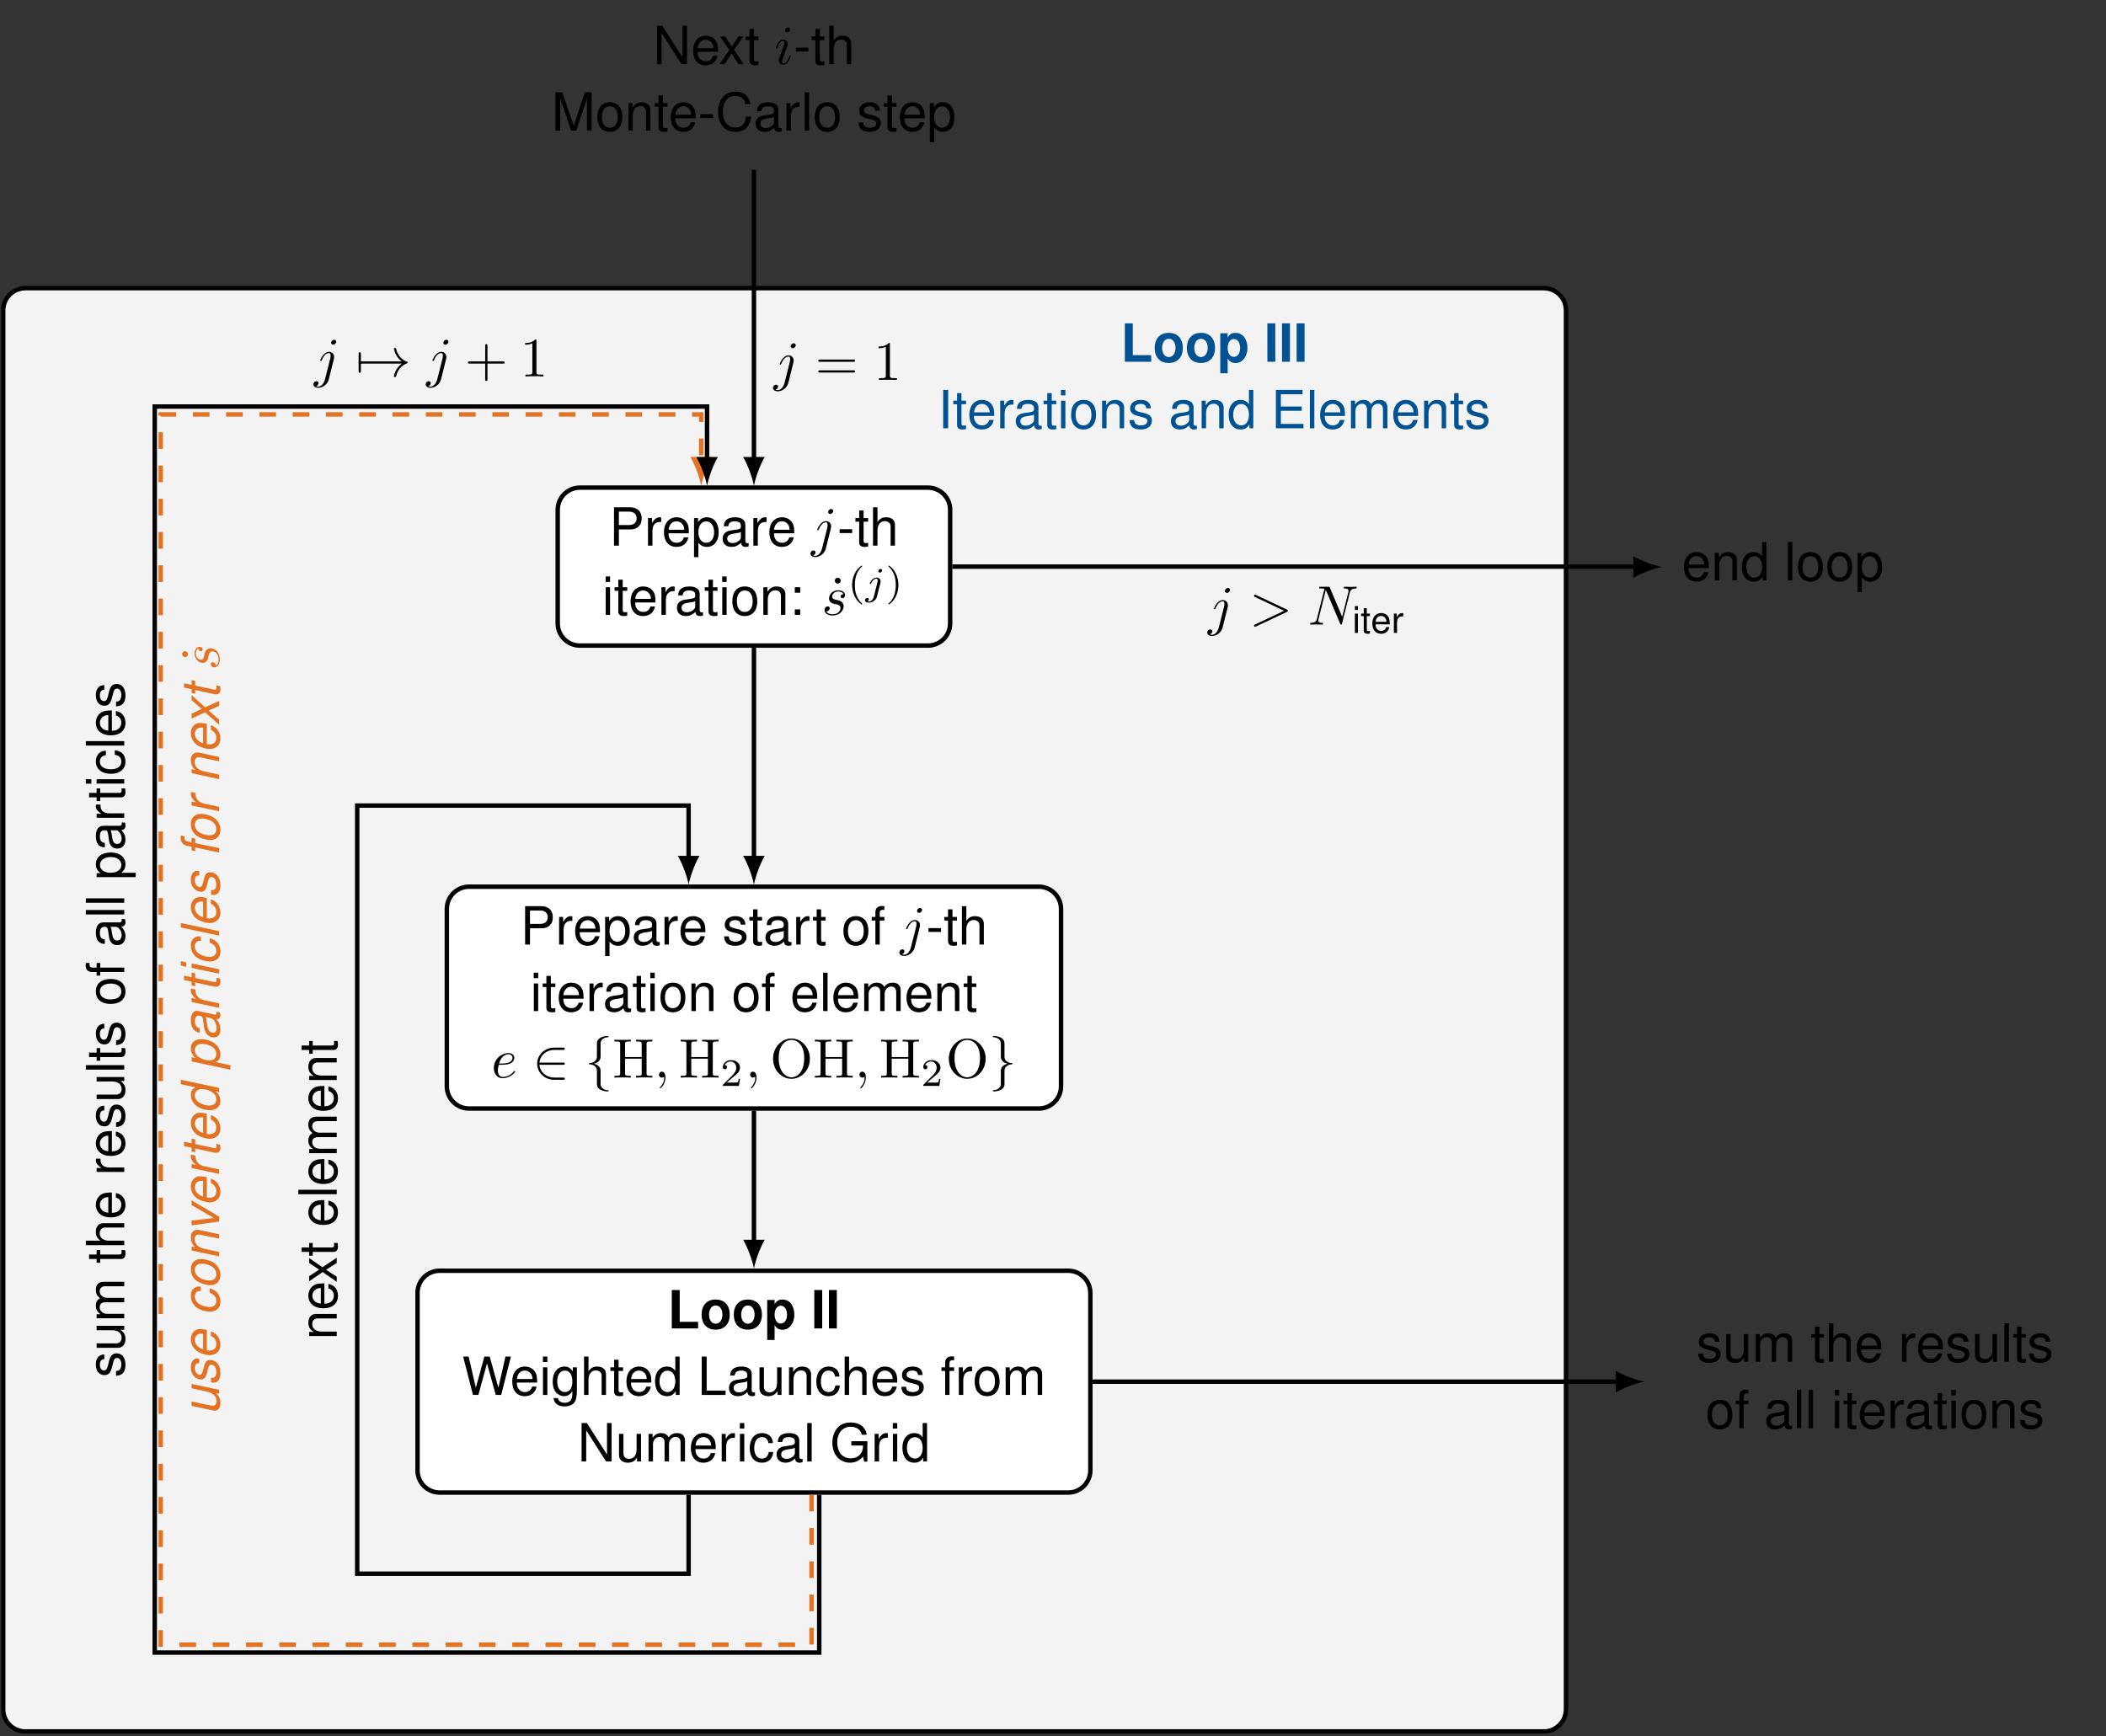 <?xml version="1.0" encoding="UTF-8"?>
<svg xmlns="http://www.w3.org/2000/svg" xmlns:xlink="http://www.w3.org/1999/xlink" width="377.929pt" height="311.56pt" viewBox="0 0 377.929 311.56" version="1.2">
<rect x="0" y="0" width="377.929" height="311.56" fill="#333333" stroke="none"/>
<defs>
<g>
<symbol overflow="visible" id="glyph0-0">
<path style="stroke:none;" d=""/>
</symbol>
<symbol overflow="visible" id="glyph0-1">
<path style="stroke:none;" d="M 2.172 -6.891 L 0.75 -6.891 L 0.75 0 L 5.469 0 L 5.469 -1.188 L 2.172 -1.188 Z M 2.172 -6.891 "/>
</symbol>
<symbol overflow="visible" id="glyph0-2">
<path style="stroke:none;" d="M 2.844 -5.188 C 1.281 -5.188 0.328 -4.156 0.328 -2.484 C 0.328 -0.797 1.281 0.219 2.859 0.219 C 4.406 0.219 5.375 -0.812 5.375 -2.453 C 5.375 -4.172 4.438 -5.188 2.844 -5.188 Z M 2.859 -4.125 C 3.578 -4.125 4.062 -3.469 4.062 -2.469 C 4.062 -1.516 3.562 -0.844 2.859 -0.844 C 2.141 -0.844 1.656 -1.516 1.656 -2.484 C 1.656 -3.453 2.141 -4.125 2.859 -4.125 Z M 2.859 -4.125 "/>
</symbol>
<symbol overflow="visible" id="glyph0-3">
<path style="stroke:none;" d="M 1.875 -5.109 L 0.547 -5.109 L 0.547 2.062 L 1.875 2.062 L 1.875 -0.609 C 2.188 -0.031 2.641 0.234 3.297 0.234 C 4.516 0.234 5.422 -0.922 5.422 -2.484 C 5.422 -3.188 5.219 -3.906 4.875 -4.391 C 4.531 -4.875 3.906 -5.188 3.297 -5.188 C 2.641 -5.188 2.188 -4.922 1.875 -4.344 Z M 2.984 -4.078 C 3.656 -4.078 4.109 -3.438 4.109 -2.453 C 4.109 -1.531 3.641 -0.875 2.984 -0.875 C 2.328 -0.875 1.875 -1.516 1.875 -2.484 C 1.875 -3.438 2.328 -4.078 2.984 -4.078 Z M 2.984 -4.078 "/>
</symbol>
<symbol overflow="visible" id="glyph0-4">
<path style="stroke:none;" d="M 2.016 -6.891 L 0.594 -6.891 L 0.594 0 L 2.016 0 Z M 2.016 -6.891 "/>
</symbol>
<symbol overflow="visible" id="glyph1-0">
<path style="stroke:none;" d=""/>
</symbol>
<symbol overflow="visible" id="glyph1-1">
<path style="stroke:none;" d="M 1.828 -6.891 L 0.938 -6.891 L 0.938 0 L 1.828 0 Z M 1.828 -6.891 "/>
</symbol>
<symbol overflow="visible" id="glyph1-2">
<path style="stroke:none;" d="M 2.406 -4.953 L 1.594 -4.953 L 1.594 -6.312 L 0.797 -6.312 L 0.797 -4.953 L 0.125 -4.953 L 0.125 -4.312 L 0.797 -4.312 L 0.797 -0.562 C 0.797 -0.062 1.141 0.219 1.766 0.219 C 1.953 0.219 2.141 0.203 2.406 0.156 L 2.406 -0.516 C 2.297 -0.484 2.172 -0.469 2.016 -0.469 C 1.688 -0.469 1.594 -0.562 1.594 -0.922 L 1.594 -4.312 L 2.406 -4.312 Z M 2.406 -4.953 "/>
</symbol>
<symbol overflow="visible" id="glyph1-3">
<path style="stroke:none;" d="M 4.844 -2.219 C 4.844 -2.969 4.797 -3.422 4.656 -3.797 C 4.328 -4.609 3.578 -5.094 2.641 -5.094 C 1.266 -5.094 0.375 -4.031 0.375 -2.406 C 0.375 -0.781 1.234 0.219 2.625 0.219 C 3.766 0.219 4.547 -0.422 4.75 -1.5 L 3.953 -1.5 C 3.734 -0.844 3.297 -0.516 2.656 -0.516 C 2.156 -0.516 1.734 -0.734 1.469 -1.156 C 1.281 -1.438 1.203 -1.719 1.203 -2.219 Z M 1.219 -2.859 C 1.281 -3.766 1.844 -4.375 2.641 -4.375 C 3.406 -4.375 4.016 -3.719 4.016 -2.906 C 4.016 -2.891 4.016 -2.875 4 -2.859 Z M 1.219 -2.859 "/>
</symbol>
<symbol overflow="visible" id="glyph1-4">
<path style="stroke:none;" d="M 0.656 -4.953 L 0.656 0 L 1.453 0 L 1.453 -2.578 C 1.453 -3.281 1.625 -3.75 2 -4.016 C 2.25 -4.203 2.484 -4.25 3.031 -4.266 L 3.031 -5.062 C 2.906 -5.078 2.828 -5.094 2.734 -5.094 C 2.219 -5.094 1.828 -4.797 1.375 -4.062 L 1.375 -4.953 Z M 0.656 -4.953 "/>
</symbol>
<symbol overflow="visible" id="glyph1-5">
<path style="stroke:none;" d="M 5.062 -0.469 C 4.969 -0.438 4.938 -0.438 4.891 -0.438 C 4.609 -0.438 4.469 -0.594 4.469 -0.828 L 4.469 -3.75 C 4.469 -4.625 3.812 -5.094 2.594 -5.094 C 1.875 -5.094 1.281 -4.891 0.953 -4.516 C 0.734 -4.266 0.641 -3.984 0.609 -3.484 L 1.406 -3.484 C 1.469 -4.094 1.828 -4.375 2.578 -4.375 C 3.281 -4.375 3.672 -4.109 3.672 -3.625 L 3.672 -3.422 C 3.672 -3.094 3.484 -2.953 2.859 -2.875 C 1.734 -2.734 1.562 -2.688 1.266 -2.578 C 0.688 -2.328 0.391 -1.891 0.391 -1.25 C 0.391 -0.344 1.016 0.219 2.016 0.219 C 2.641 0.219 3.141 0 3.703 -0.516 C 3.766 -0.016 4.016 0.219 4.516 0.219 C 4.672 0.219 4.797 0.203 5.062 0.125 Z M 3.672 -1.562 C 3.672 -1.297 3.609 -1.141 3.359 -0.922 C 3.047 -0.625 2.656 -0.469 2.188 -0.469 C 1.578 -0.469 1.219 -0.766 1.219 -1.266 C 1.219 -1.781 1.562 -2.047 2.406 -2.172 C 3.25 -2.281 3.406 -2.328 3.672 -2.453 Z M 3.672 -1.562 "/>
</symbol>
<symbol overflow="visible" id="glyph1-6">
<path style="stroke:none;" d="M 1.422 -4.953 L 0.641 -4.953 L 0.641 0 L 1.422 0 Z M 1.422 -6.891 L 0.625 -6.891 L 0.625 -5.906 L 1.422 -5.906 Z M 1.422 -6.891 "/>
</symbol>
<symbol overflow="visible" id="glyph1-7">
<path style="stroke:none;" d="M 2.578 -5.094 C 1.188 -5.094 0.344 -4.109 0.344 -2.438 C 0.344 -0.781 1.172 0.219 2.578 0.219 C 3.969 0.219 4.828 -0.781 4.828 -2.406 C 4.828 -4.109 4 -5.094 2.578 -5.094 Z M 2.578 -4.375 C 3.469 -4.375 4 -3.641 4 -2.406 C 4 -1.25 3.453 -0.516 2.578 -0.516 C 1.703 -0.516 1.156 -1.234 1.156 -2.438 C 1.156 -3.625 1.703 -4.375 2.578 -4.375 Z M 2.578 -4.375 "/>
</symbol>
<symbol overflow="visible" id="glyph1-8">
<path style="stroke:none;" d="M 0.656 -4.953 L 0.656 0 L 1.453 0 L 1.453 -2.734 C 1.453 -3.75 1.984 -4.406 2.797 -4.406 C 3.422 -4.406 3.812 -4.031 3.812 -3.438 L 3.812 0 L 4.609 0 L 4.609 -3.75 C 4.609 -4.562 3.984 -5.094 3.031 -5.094 C 2.297 -5.094 1.828 -4.812 1.391 -4.125 L 1.391 -4.953 Z M 0.656 -4.953 "/>
</symbol>
<symbol overflow="visible" id="glyph1-9">
<path style="stroke:none;" d="M 4.141 -3.578 C 4.125 -4.547 3.484 -5.094 2.344 -5.094 C 1.188 -5.094 0.438 -4.5 0.438 -3.578 C 0.438 -2.812 0.844 -2.438 2.016 -2.156 L 2.75 -1.969 C 3.297 -1.844 3.516 -1.641 3.516 -1.281 C 3.516 -0.828 3.047 -0.516 2.359 -0.516 C 1.938 -0.516 1.578 -0.641 1.375 -0.844 C 1.25 -0.984 1.203 -1.125 1.156 -1.469 L 0.328 -1.469 C 0.359 -0.328 1 0.219 2.297 0.219 C 3.547 0.219 4.344 -0.391 4.344 -1.359 C 4.344 -2.094 3.922 -2.5 2.938 -2.734 L 2.188 -2.906 C 1.547 -3.062 1.266 -3.266 1.266 -3.625 C 1.266 -4.078 1.672 -4.375 2.312 -4.375 C 2.953 -4.375 3.297 -4.094 3.312 -3.578 Z M 4.141 -3.578 "/>
</symbol>
<symbol overflow="visible" id="glyph1-10">
<path style="stroke:none;" d="M 4.672 -6.891 L 3.891 -6.891 L 3.891 -4.328 C 3.562 -4.828 3.031 -5.094 2.375 -5.094 C 1.094 -5.094 0.25 -4.062 0.25 -2.484 C 0.25 -0.812 1.062 0.219 2.406 0.219 C 3.078 0.219 3.547 -0.031 3.984 -0.656 L 3.984 0 L 4.672 0 Z M 2.5 -4.359 C 3.359 -4.359 3.891 -3.609 3.891 -2.422 C 3.891 -1.281 3.344 -0.516 2.516 -0.516 C 1.641 -0.516 1.062 -1.281 1.062 -2.438 C 1.062 -3.594 1.641 -4.359 2.5 -4.359 Z M 2.5 -4.359 "/>
</symbol>
<symbol overflow="visible" id="glyph1-11">
<path style="stroke:none;" d="M 1.734 -3.141 L 5.484 -3.141 L 5.484 -3.906 L 1.734 -3.906 L 1.734 -6.109 L 5.625 -6.109 L 5.625 -6.891 L 0.844 -6.891 L 0.844 0 L 5.797 0 L 5.797 -0.781 L 1.734 -0.781 Z M 1.734 -3.141 "/>
</symbol>
<symbol overflow="visible" id="glyph1-12">
<path style="stroke:none;" d="M 1.438 -6.891 L 0.641 -6.891 L 0.641 0 L 1.438 0 Z M 1.438 -6.891 "/>
</symbol>
<symbol overflow="visible" id="glyph1-13">
<path style="stroke:none;" d="M 0.656 -4.953 L 0.656 0 L 1.453 0 L 1.453 -3.109 C 1.453 -3.828 1.969 -4.406 2.625 -4.406 C 3.203 -4.406 3.531 -4.047 3.531 -3.406 L 3.531 0 L 4.328 0 L 4.328 -3.109 C 4.328 -3.828 4.844 -4.406 5.5 -4.406 C 6.062 -4.406 6.406 -4.031 6.406 -3.406 L 6.406 0 L 7.203 0 L 7.203 -3.719 C 7.203 -4.609 6.688 -5.094 5.766 -5.094 C 5.109 -5.094 4.703 -4.891 4.25 -4.344 C 3.953 -4.875 3.547 -5.094 2.906 -5.094 C 2.25 -5.094 1.812 -4.844 1.391 -4.25 L 1.391 -4.953 Z M 0.656 -4.953 "/>
</symbol>
<symbol overflow="visible" id="glyph1-14">
<path style="stroke:none;" d="M 7.031 0 L 8.781 -6.891 L 7.797 -6.891 L 6.531 -1.297 L 4.969 -6.891 L 4.016 -6.891 L 2.484 -1.297 L 1.188 -6.891 L 0.203 -6.891 L 1.969 0 L 2.938 0 L 4.484 -5.656 L 6.062 0 Z M 7.031 0 "/>
</symbol>
<symbol overflow="visible" id="glyph1-15">
<path style="stroke:none;" d="M 3.891 -4.953 L 3.891 -4.234 C 3.5 -4.828 3.016 -5.094 2.375 -5.094 C 1.125 -5.094 0.281 -4 0.281 -2.391 C 0.281 -1.578 0.484 -0.922 0.891 -0.438 C 1.266 -0.031 1.797 0.219 2.312 0.219 C 2.938 0.219 3.375 -0.047 3.812 -0.672 L 3.812 -0.422 C 3.812 0.25 3.734 0.656 3.531 0.938 C 3.328 1.234 2.922 1.406 2.438 1.406 C 2.078 1.406 1.766 1.297 1.547 1.141 C 1.359 1 1.281 0.859 1.234 0.562 L 0.438 0.562 C 0.516 1.5 1.25 2.062 2.406 2.062 C 3.141 2.062 3.781 1.828 4.109 1.422 C 4.484 0.969 4.625 0.344 4.625 -0.812 L 4.625 -4.953 Z M 2.469 -4.375 C 3.312 -4.375 3.812 -3.656 3.812 -2.406 C 3.812 -1.234 3.312 -0.516 2.484 -0.516 C 1.609 -0.516 1.094 -1.234 1.094 -2.438 C 1.094 -3.625 1.625 -4.375 2.469 -4.375 Z M 2.469 -4.375 "/>
</symbol>
<symbol overflow="visible" id="glyph1-16">
<path style="stroke:none;" d="M 0.656 -6.891 L 0.656 0 L 1.453 0 L 1.453 -2.734 C 1.453 -3.75 1.969 -4.406 2.781 -4.406 C 3.047 -4.406 3.297 -4.312 3.484 -4.172 C 3.719 -4.016 3.812 -3.781 3.812 -3.438 L 3.812 0 L 4.594 0 L 4.594 -3.75 C 4.594 -4.578 4 -5.094 3.031 -5.094 C 2.328 -5.094 1.906 -4.875 1.453 -4.266 L 1.453 -6.891 Z M 0.656 -6.891 "/>
</symbol>
<symbol overflow="visible" id="glyph1-17">
<path style="stroke:none;" d="M 1.641 -6.891 L 0.75 -6.891 L 0.75 0 L 5.031 0 L 5.031 -0.781 L 1.641 -0.781 Z M 1.641 -6.891 "/>
</symbol>
<symbol overflow="visible" id="glyph1-18">
<path style="stroke:none;" d="M 4.562 0 L 4.562 -4.953 L 3.766 -4.953 L 3.766 -2.141 C 3.766 -1.141 3.25 -0.469 2.422 -0.469 C 1.797 -0.469 1.406 -0.844 1.406 -1.453 L 1.406 -4.953 L 0.609 -4.953 L 0.609 -1.141 C 0.609 -0.312 1.234 0.219 2.188 0.219 C 2.922 0.219 3.391 -0.031 3.844 -0.688 L 3.844 0 Z M 4.562 0 "/>
</symbol>
<symbol overflow="visible" id="glyph1-19">
<path style="stroke:none;" d="M 4.453 -3.297 C 4.422 -3.766 4.312 -4.078 4.125 -4.359 C 3.781 -4.828 3.188 -5.094 2.5 -5.094 C 1.156 -5.094 0.297 -4.031 0.297 -2.391 C 0.297 -0.797 1.141 0.219 2.484 0.219 C 3.672 0.219 4.422 -0.484 4.516 -1.703 L 3.719 -1.703 C 3.578 -0.906 3.172 -0.516 2.5 -0.516 C 1.641 -0.516 1.109 -1.219 1.109 -2.391 C 1.109 -3.625 1.625 -4.375 2.484 -4.375 C 3.141 -4.375 3.562 -3.984 3.656 -3.297 Z M 4.453 -3.297 "/>
</symbol>
<symbol overflow="visible" id="glyph1-20">
<path style="stroke:none;" d="M 2.438 -4.953 L 1.609 -4.953 L 1.609 -5.734 C 1.609 -6.062 1.812 -6.234 2.172 -6.234 C 2.234 -6.234 2.266 -6.234 2.438 -6.219 L 2.438 -6.875 C 2.266 -6.906 2.156 -6.922 2 -6.922 C 1.266 -6.922 0.828 -6.5 0.828 -5.797 L 0.828 -4.953 L 0.172 -4.953 L 0.172 -4.312 L 0.828 -4.312 L 0.828 0 L 1.609 0 L 1.609 -4.312 L 2.438 -4.312 Z M 2.438 -4.953 "/>
</symbol>
<symbol overflow="visible" id="glyph1-21">
<path style="stroke:none;" d="M 6.109 -6.891 L 5.281 -6.891 L 5.281 -1.25 L 1.672 -6.891 L 0.719 -6.891 L 0.719 0 L 1.547 0 L 1.547 -5.594 L 5.109 0 L 6.109 0 Z M 6.109 -6.891 "/>
</symbol>
<symbol overflow="visible" id="glyph1-22">
<path style="stroke:none;" d="M 6.703 -3.641 L 3.828 -3.641 L 3.828 -2.859 L 5.922 -2.859 L 5.922 -2.672 C 5.922 -1.453 5.016 -0.562 3.766 -0.562 C 3.062 -0.562 2.422 -0.812 2.016 -1.25 C 1.562 -1.75 1.297 -2.578 1.297 -3.422 C 1.297 -5.109 2.266 -6.234 3.719 -6.234 C 4.766 -6.234 5.516 -5.688 5.703 -4.797 L 6.609 -4.797 C 6.359 -6.203 5.297 -7 3.719 -7 C 2.891 -7 2.203 -6.781 1.656 -6.344 C 0.875 -5.688 0.422 -4.609 0.422 -3.375 C 0.422 -1.25 1.719 0.219 3.578 0.219 C 4.516 0.219 5.25 -0.125 5.922 -0.875 L 6.141 0.031 L 6.703 0.031 Z M 6.703 -3.641 "/>
</symbol>
<symbol overflow="visible" id="glyph1-23">
<path style="stroke:none;" d="M 1.734 -2.922 L 3.906 -2.922 C 4.438 -2.922 4.875 -3.078 5.234 -3.406 C 5.656 -3.797 5.828 -4.234 5.828 -4.875 C 5.828 -6.156 5.062 -6.891 3.703 -6.891 L 0.859 -6.891 L 0.859 0 L 1.734 0 Z M 1.734 -3.703 L 1.734 -6.109 L 3.578 -6.109 C 4.422 -6.109 4.922 -5.656 4.922 -4.906 C 4.922 -4.156 4.422 -3.703 3.578 -3.703 Z M 1.734 -3.703 "/>
</symbol>
<symbol overflow="visible" id="glyph1-24">
<path style="stroke:none;" d="M 0.516 2.062 L 1.297 2.062 L 1.297 -0.516 C 1.719 -0.016 2.188 0.219 2.828 0.219 C 4.109 0.219 4.938 -0.812 4.938 -2.391 C 4.938 -4.062 4.125 -5.094 2.812 -5.094 C 2.141 -5.094 1.609 -4.797 1.234 -4.203 L 1.234 -4.953 L 0.516 -4.953 Z M 2.688 -4.359 C 3.547 -4.359 4.125 -3.594 4.125 -2.406 C 4.125 -1.281 3.547 -0.516 2.688 -0.516 C 1.859 -0.516 1.297 -1.281 1.297 -2.438 C 1.297 -3.609 1.859 -4.359 2.688 -4.359 Z M 2.688 -4.359 "/>
</symbol>
<symbol overflow="visible" id="glyph1-25">
<path style="stroke:none;" d="M 2.688 -2.953 L 0.438 -2.953 L 0.438 -2.266 L 2.688 -2.266 Z M 2.688 -2.953 "/>
</symbol>
<symbol overflow="visible" id="glyph1-26">
<path style="stroke:none;" d="M 2.016 -0.984 L 1.047 -0.984 L 1.047 0 L 2.016 0 Z M 2.016 -4.953 L 1.047 -4.953 L 1.047 -3.969 L 2.016 -3.969 Z M 2.016 -4.953 "/>
</symbol>
<symbol overflow="visible" id="glyph1-27">
<path style="stroke:none;" d="M 2.766 -2.562 L 4.422 -4.953 L 3.531 -4.953 L 2.344 -3.156 L 1.156 -4.953 L 0.25 -4.953 L 1.906 -2.531 L 0.156 0 L 1.062 0 L 2.312 -1.906 L 3.547 0 L 4.469 0 Z M 2.766 -2.562 "/>
</symbol>
<symbol overflow="visible" id="glyph1-28">
<path style="stroke:none;" d="M 4.422 0 L 6.359 -5.781 L 6.359 0 L 7.188 0 L 7.188 -6.891 L 5.969 -6.891 L 3.969 -0.891 L 1.922 -6.891 L 0.703 -6.891 L 0.703 0 L 1.547 0 L 1.547 -5.781 L 3.5 0 Z M 4.422 0 "/>
</symbol>
<symbol overflow="visible" id="glyph1-29">
<path style="stroke:none;" d="M 6.266 -4.75 C 5.984 -6.266 5.109 -7 3.609 -7 C 2.672 -7 1.922 -6.719 1.422 -6.141 C 0.797 -5.469 0.453 -4.484 0.453 -3.359 C 0.453 -2.234 0.797 -1.25 1.453 -0.594 C 1.984 -0.031 2.672 0.219 3.562 0.219 C 5.25 0.219 6.188 -0.688 6.406 -2.516 L 5.5 -2.516 C 5.422 -2.047 5.328 -1.719 5.188 -1.453 C 4.891 -0.875 4.312 -0.562 3.578 -0.562 C 2.203 -0.562 1.328 -1.656 1.328 -3.375 C 1.328 -5.141 2.172 -6.234 3.5 -6.234 C 4.062 -6.234 4.578 -6.062 4.859 -5.797 C 5.109 -5.562 5.25 -5.266 5.359 -4.75 Z M 6.266 -4.75 "/>
</symbol>
<symbol overflow="visible" id="glyph2-0">
<path style="stroke:none;" d=""/>
</symbol>
<symbol overflow="visible" id="glyph2-1">
<path style="stroke:none;" d="M 3.953 -6.219 C 3.953 -6.406 3.812 -6.578 3.578 -6.578 C 3.344 -6.578 3.047 -6.344 3.047 -6.047 C 3.047 -5.859 3.188 -5.688 3.406 -5.688 C 3.688 -5.688 3.953 -5.953 3.953 -6.219 Z M 1.953 0.5 C 1.766 1.25 1.281 1.828 0.734 1.828 C 0.672 1.828 0.516 1.828 0.344 1.734 C 0.641 1.656 0.781 1.406 0.781 1.203 C 0.781 1.047 0.672 0.859 0.406 0.859 C 0.156 0.859 -0.125 1.062 -0.125 1.422 C -0.125 1.828 0.266 2.047 0.75 2.047 C 1.438 2.047 2.375 1.516 2.625 0.531 L 3.531 -3.109 C 3.578 -3.312 3.578 -3.453 3.578 -3.484 C 3.578 -4.047 3.172 -4.406 2.672 -4.406 C 1.656 -4.406 1.078 -2.953 1.078 -2.859 C 1.078 -2.766 1.188 -2.766 1.203 -2.766 C 1.297 -2.766 1.297 -2.781 1.391 -2.969 C 1.625 -3.578 2.094 -4.188 2.641 -4.188 C 2.781 -4.188 2.953 -4.141 2.953 -3.719 C 2.953 -3.5 2.922 -3.391 2.891 -3.219 Z M 1.953 0.5 "/>
</symbol>
<symbol overflow="visible" id="glyph2-2">
<path style="stroke:none;" d="M 1.859 -2.297 C 2.156 -2.297 2.891 -2.312 3.391 -2.531 C 4.078 -2.828 4.125 -3.406 4.125 -3.547 C 4.125 -3.984 3.75 -4.406 3.062 -4.406 C 1.953 -4.406 0.453 -3.438 0.453 -1.688 C 0.453 -0.672 1.047 0.109 2.016 0.109 C 3.438 0.109 4.281 -0.953 4.281 -1.062 C 4.281 -1.125 4.219 -1.188 4.156 -1.188 C 4.109 -1.188 4.094 -1.172 4.031 -1.094 C 3.25 -0.109 2.156 -0.109 2.047 -0.109 C 1.266 -0.109 1.172 -0.953 1.172 -1.266 C 1.172 -1.391 1.188 -1.688 1.328 -2.297 Z M 1.391 -2.516 C 1.781 -4.031 2.812 -4.188 3.062 -4.188 C 3.531 -4.188 3.797 -3.891 3.797 -3.547 C 3.797 -2.516 2.203 -2.516 1.797 -2.516 Z M 1.391 -2.516 "/>
</symbol>
<symbol overflow="visible" id="glyph2-3">
<path style="stroke:none;" d="M 2.016 -0.016 C 2.016 -0.672 1.766 -1.062 1.391 -1.062 C 1.062 -1.062 0.859 -0.812 0.859 -0.531 C 0.859 -0.266 1.062 0 1.391 0 C 1.5 0 1.625 -0.047 1.734 -0.125 C 1.766 -0.156 1.766 -0.156 1.781 -0.156 C 1.797 -0.156 1.797 -0.156 1.797 -0.016 C 1.797 0.734 1.453 1.328 1.125 1.656 C 1.016 1.766 1.016 1.781 1.016 1.812 C 1.016 1.875 1.062 1.922 1.109 1.922 C 1.219 1.922 2.016 1.156 2.016 -0.016 Z M 2.016 -0.016 "/>
</symbol>
<symbol overflow="visible" id="glyph2-4">
<path style="stroke:none;" d="M 3.891 -3.719 C 3.609 -3.719 3.406 -3.5 3.406 -3.281 C 3.406 -3.141 3.5 -2.984 3.719 -2.984 C 3.938 -2.984 4.188 -3.156 4.188 -3.547 C 4.188 -3.984 3.75 -4.406 3 -4.406 C 1.688 -4.406 1.312 -3.391 1.312 -2.953 C 1.312 -2.172 2.047 -2.016 2.344 -1.953 C 2.859 -1.859 3.375 -1.75 3.375 -1.203 C 3.375 -0.953 3.141 -0.109 1.953 -0.109 C 1.812 -0.109 1.047 -0.109 0.812 -0.641 C 1.188 -0.594 1.438 -0.891 1.438 -1.172 C 1.438 -1.391 1.281 -1.516 1.078 -1.516 C 0.812 -1.516 0.516 -1.297 0.516 -0.859 C 0.516 -0.281 1.078 0.109 1.938 0.109 C 3.547 0.109 3.938 -1.094 3.938 -1.547 C 3.938 -1.906 3.75 -2.156 3.641 -2.266 C 3.359 -2.547 3.078 -2.594 2.641 -2.688 C 2.281 -2.766 1.875 -2.844 1.875 -3.281 C 1.875 -3.578 2.125 -4.188 3 -4.188 C 3.25 -4.188 3.75 -4.109 3.891 -3.719 Z M 3.891 -3.719 "/>
</symbol>
<symbol overflow="visible" id="glyph2-5">
<path style="stroke:none;" d="M 6.719 -2.266 C 6.828 -2.312 6.906 -2.375 6.906 -2.484 C 6.906 -2.609 6.828 -2.656 6.719 -2.703 L 1.203 -5.312 C 1.078 -5.375 1.062 -5.375 1.031 -5.375 C 0.922 -5.375 0.828 -5.281 0.828 -5.172 C 0.828 -5.094 0.875 -5.031 1.016 -4.953 L 6.234 -2.484 L 1.016 -0.016 C 0.875 0.047 0.828 0.109 0.828 0.203 C 0.828 0.312 0.922 0.391 1.031 0.391 C 1.062 0.391 1.078 0.391 1.203 0.328 Z M 6.719 -2.266 "/>
</symbol>
<symbol overflow="visible" id="glyph2-6">
<path style="stroke:none;" d="M 7.531 -5.75 C 7.625 -6.156 7.797 -6.453 8.594 -6.484 C 8.656 -6.484 8.766 -6.5 8.766 -6.688 C 8.766 -6.703 8.766 -6.797 8.641 -6.797 C 8.312 -6.797 7.969 -6.766 7.641 -6.766 C 7.297 -6.766 6.953 -6.797 6.625 -6.797 C 6.562 -6.797 6.438 -6.797 6.438 -6.594 C 6.438 -6.484 6.547 -6.484 6.625 -6.484 C 7.188 -6.484 7.297 -6.266 7.297 -6.047 C 7.297 -6.016 7.281 -5.875 7.266 -5.844 L 6.156 -1.406 L 3.953 -6.609 C 3.875 -6.781 3.859 -6.797 3.641 -6.797 L 2.297 -6.797 C 2.094 -6.797 2.016 -6.797 2.016 -6.594 C 2.016 -6.484 2.094 -6.484 2.297 -6.484 C 2.344 -6.484 2.969 -6.484 2.969 -6.406 L 1.625 -1.062 C 1.531 -0.656 1.359 -0.344 0.562 -0.312 C 0.5 -0.312 0.391 -0.297 0.391 -0.109 C 0.391 -0.047 0.438 0 0.516 0 C 0.844 0 1.188 -0.031 1.516 -0.031 C 1.844 -0.031 2.203 0 2.531 0 C 2.594 0 2.719 0 2.719 -0.203 C 2.719 -0.297 2.625 -0.312 2.516 -0.312 C 1.938 -0.328 1.859 -0.547 1.859 -0.75 C 1.859 -0.812 1.875 -0.859 1.906 -0.969 L 3.219 -6.234 C 3.25 -6.172 3.25 -6.156 3.297 -6.047 L 5.781 -0.188 C 5.859 -0.016 5.875 0 5.969 0 C 6.078 0 6.078 -0.031 6.125 -0.203 Z M 7.531 -5.75 "/>
</symbol>
<symbol overflow="visible" id="glyph2-7">
<path style="stroke:none;" d="M 2.828 -6.219 C 2.828 -6.422 2.688 -6.578 2.453 -6.578 C 2.188 -6.578 1.922 -6.312 1.922 -6.047 C 1.922 -5.859 2.062 -5.688 2.297 -5.688 C 2.531 -5.688 2.828 -5.922 2.828 -6.219 Z M 2.062 -2.484 C 2.188 -2.766 2.188 -2.781 2.297 -3.062 C 2.375 -3.25 2.422 -3.391 2.422 -3.578 C 2.422 -4.031 2.094 -4.406 1.609 -4.406 C 0.672 -4.406 0.281 -2.953 0.281 -2.859 C 0.281 -2.766 0.391 -2.766 0.406 -2.766 C 0.5 -2.766 0.516 -2.781 0.562 -2.953 C 0.844 -3.875 1.234 -4.188 1.578 -4.188 C 1.656 -4.188 1.828 -4.188 1.828 -3.859 C 1.828 -3.656 1.75 -3.438 1.719 -3.344 C 1.625 -3.078 1.188 -1.938 1.031 -1.5 C 0.922 -1.25 0.797 -0.922 0.797 -0.703 C 0.797 -0.234 1.141 0.109 1.609 0.109 C 2.547 0.109 2.922 -1.328 2.922 -1.422 C 2.922 -1.516 2.828 -1.516 2.797 -1.516 C 2.703 -1.516 2.703 -1.5 2.641 -1.344 C 2.469 -0.719 2.141 -0.109 1.625 -0.109 C 1.469 -0.109 1.391 -0.203 1.391 -0.438 C 1.391 -0.688 1.453 -0.828 1.688 -1.438 Z M 2.062 -2.484 "/>
</symbol>
<symbol overflow="visible" id="glyph3-0">
<path style="stroke:none;" d=""/>
</symbol>
<symbol overflow="visible" id="glyph3-1">
<path style="stroke:none;" d="M 5.453 -2.297 C 5.625 -2.297 5.797 -2.297 5.797 -2.484 C 5.797 -2.688 5.625 -2.688 5.453 -2.688 L 1.234 -2.688 C 1.359 -4.016 2.5 -4.969 3.906 -4.969 L 5.453 -4.969 C 5.625 -4.969 5.797 -4.969 5.797 -5.172 C 5.797 -5.375 5.625 -5.375 5.453 -5.375 L 3.875 -5.375 C 2.188 -5.375 0.828 -4.078 0.828 -2.484 C 0.828 -0.891 2.188 0.391 3.875 0.391 L 5.453 0.391 C 5.625 0.391 5.797 0.391 5.797 0.203 C 5.797 0 5.625 0 5.453 0 L 3.906 0 C 2.5 0 1.359 -0.953 1.234 -2.297 Z M 5.453 -2.297 "/>
</symbol>
<symbol overflow="visible" id="glyph3-2">
<path style="stroke:none;" d="M 2.812 -6.141 C 2.812 -6.547 3.078 -7.172 4.156 -7.25 C 4.203 -7.25 4.25 -7.297 4.25 -7.359 C 4.25 -7.469 4.172 -7.469 4.062 -7.469 C 3.062 -7.469 2.156 -6.953 2.156 -6.219 L 2.156 -3.953 C 2.156 -3.562 2.156 -3.25 1.75 -2.922 C 1.406 -2.625 1.031 -2.609 0.812 -2.594 C 0.75 -2.594 0.719 -2.547 0.719 -2.484 C 0.719 -2.391 0.781 -2.391 0.875 -2.375 C 1.531 -2.344 2.016 -1.984 2.125 -1.5 C 2.156 -1.391 2.156 -1.359 2.156 -1 L 2.156 0.969 C 2.156 1.391 2.156 1.703 2.625 2.078 C 3.016 2.375 3.672 2.484 4.062 2.484 C 4.172 2.484 4.25 2.484 4.25 2.375 C 4.25 2.281 4.188 2.281 4.094 2.266 C 3.469 2.234 2.969 1.906 2.844 1.406 C 2.812 1.312 2.812 1.297 2.812 0.938 L 2.812 -1.156 C 2.812 -1.609 2.734 -1.781 2.422 -2.094 C 2.203 -2.312 1.922 -2.406 1.641 -2.484 C 2.453 -2.719 2.812 -3.172 2.812 -3.75 Z M 2.812 -6.141 "/>
</symbol>
<symbol overflow="visible" id="glyph3-3">
<path style="stroke:none;" d="M 2.156 1.172 C 2.156 1.562 1.891 2.203 0.812 2.266 C 0.75 2.281 0.719 2.312 0.719 2.375 C 0.719 2.484 0.828 2.484 0.922 2.484 C 1.875 2.484 2.812 2 2.812 1.25 L 2.812 -1.031 C 2.812 -1.406 2.812 -1.734 3.219 -2.062 C 3.562 -2.344 3.938 -2.375 4.156 -2.375 C 4.203 -2.391 4.25 -2.422 4.25 -2.484 C 4.25 -2.594 4.188 -2.594 4.094 -2.594 C 3.438 -2.641 2.953 -3 2.844 -3.484 C 2.812 -3.594 2.812 -3.609 2.812 -3.969 L 2.812 -5.938 C 2.812 -6.359 2.812 -6.672 2.344 -7.062 C 1.938 -7.359 1.25 -7.469 0.922 -7.469 C 0.828 -7.469 0.719 -7.469 0.719 -7.359 C 0.719 -7.25 0.781 -7.25 0.875 -7.25 C 1.5 -7.203 1.984 -6.891 2.125 -6.375 C 2.156 -6.297 2.156 -6.266 2.156 -5.906 L 2.156 -3.828 C 2.156 -3.359 2.234 -3.188 2.547 -2.875 C 2.75 -2.672 3.047 -2.562 3.328 -2.484 C 2.516 -2.266 2.156 -1.797 2.156 -1.219 Z M 2.156 1.172 "/>
</symbol>
<symbol overflow="visible" id="glyph3-4">
<path style="stroke:none;" d="M 0.953 -2.297 C 1 -2.297 1.219 -2.297 1.219 -2.484 C 1.219 -2.688 1 -2.688 0.953 -2.688 L 0.953 -3.984 C 0.953 -4.156 0.953 -4.344 0.75 -4.344 C 0.547 -4.344 0.547 -4.156 0.547 -3.984 L 0.547 -0.984 C 0.547 -0.828 0.547 -0.641 0.75 -0.641 C 0.953 -0.641 0.953 -0.828 0.953 -0.984 Z M 0.953 -2.297 "/>
</symbol>
<symbol overflow="visible" id="glyph3-5">
<path style="stroke:none;" d="M 8.297 -2.297 C 7.75 -1.875 7.484 -1.469 7.406 -1.328 C 6.953 -0.641 6.875 -0.016 6.875 -0.016 C 6.875 0.109 7 0.109 7.078 0.109 C 7.25 0.109 7.25 0.094 7.297 -0.094 C 7.531 -1.062 8.109 -1.906 9.234 -2.359 C 9.359 -2.406 9.391 -2.422 9.391 -2.484 C 9.391 -2.562 9.328 -2.594 9.312 -2.594 C 8.875 -2.766 7.656 -3.266 7.281 -4.938 C 7.25 -5.062 7.25 -5.094 7.078 -5.094 C 7 -5.094 6.875 -5.094 6.875 -4.969 C 6.875 -4.953 6.969 -4.312 7.391 -3.656 C 7.578 -3.359 7.875 -3 8.297 -2.688 L 0.906 -2.688 C 0.734 -2.688 0.547 -2.688 0.547 -2.484 C 0.547 -2.297 0.734 -2.297 0.906 -2.297 Z M 8.297 -2.297 "/>
</symbol>
<symbol overflow="visible" id="glyph4-0">
<path style="stroke:none;" d=""/>
</symbol>
<symbol overflow="visible" id="glyph4-1">
<path style="stroke:none;" d="M 6.094 -6.016 C 6.094 -6.375 6.125 -6.484 6.891 -6.484 L 7.125 -6.484 L 7.125 -6.797 C 6.781 -6.766 6.047 -6.766 5.656 -6.766 C 5.281 -6.766 4.531 -6.766 4.188 -6.797 L 4.188 -6.484 L 4.422 -6.484 C 5.203 -6.484 5.219 -6.375 5.219 -6.016 L 5.219 -3.688 L 2.234 -3.688 L 2.234 -6.016 C 2.234 -6.375 2.266 -6.484 3.031 -6.484 L 3.266 -6.484 L 3.266 -6.797 C 2.922 -6.766 2.188 -6.766 1.797 -6.766 C 1.422 -6.766 0.672 -6.766 0.328 -6.797 L 0.328 -6.484 L 0.562 -6.484 C 1.328 -6.484 1.359 -6.375 1.359 -6.016 L 1.359 -0.781 C 1.359 -0.422 1.328 -0.312 0.562 -0.312 L 0.328 -0.312 L 0.328 0 C 0.672 -0.031 1.406 -0.031 1.797 -0.031 C 2.172 -0.031 2.922 -0.031 3.266 0 L 3.266 -0.312 L 3.031 -0.312 C 2.266 -0.312 2.234 -0.422 2.234 -0.781 L 2.234 -3.391 L 5.219 -3.391 L 5.219 -0.781 C 5.219 -0.422 5.203 -0.312 4.422 -0.312 L 4.188 -0.312 L 4.188 0 C 4.531 -0.031 5.281 -0.031 5.656 -0.031 C 6.031 -0.031 6.781 -0.031 7.125 0 L 7.125 -0.312 L 6.891 -0.312 C 6.125 -0.312 6.094 -0.422 6.094 -0.781 Z M 6.094 -6.016 "/>
</symbol>
<symbol overflow="visible" id="glyph4-2">
<path style="stroke:none;" d="M 7.172 -3.375 C 7.172 -5.406 5.672 -7.016 3.859 -7.016 C 2.078 -7.016 0.562 -5.422 0.562 -3.375 C 0.562 -1.328 2.094 0.219 3.859 0.219 C 5.672 0.219 7.172 -1.359 7.172 -3.375 Z M 3.875 -0.047 C 2.922 -0.047 1.578 -0.922 1.578 -3.516 C 1.578 -6.094 3.031 -6.766 3.859 -6.766 C 4.734 -6.766 6.156 -6.062 6.156 -3.516 C 6.156 -0.875 4.781 -0.047 3.875 -0.047 Z M 3.875 -0.047 "/>
</symbol>
<symbol overflow="visible" id="glyph4-3">
<path style="stroke:none;" d="M 1.906 -6.125 C 1.906 -6.406 1.688 -6.656 1.391 -6.656 C 1.047 -6.656 0.844 -6.375 0.844 -6.125 C 0.844 -5.859 1.078 -5.609 1.375 -5.609 C 1.719 -5.609 1.906 -5.875 1.906 -6.125 Z M 1.906 -6.125 "/>
</symbol>
<symbol overflow="visible" id="glyph4-4">
<path style="stroke:none;" d="M 4.078 -2.297 L 6.844 -2.297 C 6.984 -2.297 7.172 -2.297 7.172 -2.484 C 7.172 -2.688 6.984 -2.688 6.844 -2.688 L 4.078 -2.688 L 4.078 -5.469 C 4.078 -5.609 4.078 -5.797 3.875 -5.797 C 3.672 -5.797 3.672 -5.609 3.672 -5.469 L 3.672 -2.688 L 0.891 -2.688 C 0.75 -2.688 0.562 -2.688 0.562 -2.484 C 0.562 -2.297 0.75 -2.297 0.891 -2.297 L 3.672 -2.297 L 3.672 0.5 C 3.672 0.641 3.672 0.828 3.875 0.828 C 4.078 0.828 4.078 0.641 4.078 0.5 Z M 4.078 -2.297 "/>
</symbol>
<symbol overflow="visible" id="glyph4-5">
<path style="stroke:none;" d="M 2.922 -6.375 C 2.922 -6.609 2.922 -6.625 2.703 -6.625 C 2.078 -5.984 1.203 -5.984 0.891 -5.984 L 0.891 -5.688 C 1.078 -5.688 1.672 -5.688 2.188 -5.938 L 2.188 -0.781 C 2.188 -0.422 2.156 -0.312 1.266 -0.312 L 0.953 -0.312 L 0.953 0 C 1.297 -0.031 2.156 -0.031 2.562 -0.031 C 2.953 -0.031 3.828 -0.031 4.172 0 L 4.172 -0.312 L 3.859 -0.312 C 2.953 -0.312 2.922 -0.422 2.922 -0.781 Z M 2.922 -6.375 "/>
</symbol>
<symbol overflow="visible" id="glyph4-6">
<path style="stroke:none;" d="M 6.844 -3.25 C 6.984 -3.25 7.172 -3.25 7.172 -3.453 C 7.172 -3.656 6.984 -3.656 6.844 -3.656 L 0.891 -3.656 C 0.75 -3.656 0.562 -3.656 0.562 -3.453 C 0.562 -3.25 0.75 -3.25 0.891 -3.25 Z M 6.844 -1.328 C 6.984 -1.328 7.172 -1.328 7.172 -1.516 C 7.172 -1.719 6.984 -1.719 6.844 -1.719 L 0.891 -1.719 C 0.75 -1.719 0.562 -1.719 0.562 -1.516 C 0.562 -1.328 0.75 -1.328 0.891 -1.328 Z M 6.844 -1.328 "/>
</symbol>
<symbol overflow="visible" id="glyph5-0">
<path style="stroke:none;" d=""/>
</symbol>
<symbol overflow="visible" id="glyph5-1">
<path style="stroke:none;" d="M 3.516 -1.266 L 3.281 -1.266 C 3.266 -1.109 3.188 -0.703 3.094 -0.641 C 3.047 -0.594 2.516 -0.594 2.406 -0.594 L 1.125 -0.594 C 1.859 -1.234 2.109 -1.438 2.516 -1.766 C 3.031 -2.172 3.516 -2.609 3.516 -3.266 C 3.516 -4.109 2.781 -4.625 1.891 -4.625 C 1.031 -4.625 0.438 -4.016 0.438 -3.375 C 0.438 -3.031 0.734 -2.984 0.812 -2.984 C 0.969 -2.984 1.172 -3.109 1.172 -3.359 C 1.172 -3.484 1.125 -3.734 0.766 -3.734 C 0.984 -4.219 1.453 -4.375 1.781 -4.375 C 2.484 -4.375 2.844 -3.828 2.844 -3.266 C 2.844 -2.656 2.406 -2.188 2.188 -1.938 L 0.516 -0.266 C 0.438 -0.203 0.438 -0.188 0.438 0 L 3.312 0 Z M 3.516 -1.266 "/>
</symbol>
<symbol overflow="visible" id="glyph5-2">
<path style="stroke:none;" d="M 2.469 -5.219 C 1.156 -4.297 0.797 -2.812 0.797 -1.75 C 0.797 -0.766 1.094 0.766 2.469 1.734 C 2.531 1.734 2.609 1.734 2.609 1.656 C 2.609 1.609 2.594 1.594 2.547 1.547 C 1.609 0.703 1.281 -0.469 1.281 -1.734 C 1.281 -3.625 2 -4.547 2.562 -5.062 C 2.594 -5.094 2.609 -5.109 2.609 -5.141 C 2.609 -5.219 2.531 -5.219 2.469 -5.219 Z M 2.469 -5.219 "/>
</symbol>
<symbol overflow="visible" id="glyph5-3">
<path style="stroke:none;" d="M 0.625 -5.219 C 0.578 -5.219 0.5 -5.219 0.5 -5.141 C 0.5 -5.109 0.516 -5.094 0.562 -5.031 C 1.156 -4.484 1.828 -3.547 1.828 -1.75 C 1.828 -0.297 1.375 0.812 0.625 1.484 C 0.5 1.609 0.5 1.609 0.5 1.656 C 0.5 1.688 0.516 1.734 0.578 1.734 C 0.672 1.734 1.328 1.281 1.797 0.406 C 2.094 -0.172 2.297 -0.922 2.297 -1.734 C 2.297 -2.719 2 -4.25 0.625 -5.219 Z M 0.625 -5.219 "/>
</symbol>
<symbol overflow="visible" id="glyph6-0">
<path style="stroke:none;" d=""/>
</symbol>
<symbol overflow="visible" id="glyph6-1">
<path style="stroke:none;" d="M 3.062 -4.359 C 3.062 -4.469 2.969 -4.625 2.781 -4.625 C 2.578 -4.625 2.391 -4.422 2.391 -4.234 C 2.391 -4.125 2.469 -3.969 2.672 -3.969 C 2.859 -3.969 3.062 -4.156 3.062 -4.359 Z M 1.578 0.344 C 1.469 0.828 1.094 1.219 0.688 1.219 C 0.594 1.219 0.516 1.219 0.438 1.188 C 0.609 1.094 0.672 0.938 0.672 0.828 C 0.672 0.656 0.531 0.578 0.391 0.578 C 0.188 0.578 0 0.766 0 0.984 C 0 1.25 0.266 1.422 0.688 1.422 C 1.109 1.422 1.922 1.172 2.141 0.328 L 2.766 -2.172 C 2.781 -2.25 2.797 -2.312 2.797 -2.422 C 2.797 -2.797 2.469 -3.078 2.062 -3.078 C 1.281 -3.078 0.844 -2.109 0.844 -2 C 0.844 -1.922 0.938 -1.922 0.953 -1.922 C 1.031 -1.922 1.047 -1.938 1.094 -2.047 C 1.266 -2.453 1.625 -2.875 2.031 -2.875 C 2.203 -2.875 2.266 -2.766 2.266 -2.531 C 2.266 -2.453 2.266 -2.359 2.25 -2.328 Z M 1.578 0.344 "/>
</symbol>
<symbol overflow="visible" id="glyph7-0">
<path style="stroke:none;" d=""/>
</symbol>
<symbol overflow="visible" id="glyph7-1">
<path style="stroke:none;" d="M -4.953 -0.656 L 0 -0.656 L 0 -1.453 L -2.734 -1.453 C -3.75 -1.453 -4.406 -1.984 -4.406 -2.797 C -4.406 -3.422 -4.031 -3.812 -3.438 -3.812 L 0 -3.812 L 0 -4.609 L -3.75 -4.609 C -4.562 -4.609 -5.094 -3.984 -5.094 -3.031 C -5.094 -2.297 -4.812 -1.828 -4.125 -1.391 L -4.953 -1.391 Z M -4.953 -0.656 "/>
</symbol>
<symbol overflow="visible" id="glyph7-2">
<path style="stroke:none;" d="M -2.219 -4.844 C -2.969 -4.844 -3.422 -4.797 -3.797 -4.656 C -4.609 -4.328 -5.094 -3.578 -5.094 -2.641 C -5.094 -1.266 -4.031 -0.375 -2.406 -0.375 C -0.781 -0.375 0.219 -1.234 0.219 -2.625 C 0.219 -3.766 -0.422 -4.547 -1.5 -4.75 L -1.5 -3.953 C -0.844 -3.734 -0.516 -3.297 -0.516 -2.656 C -0.516 -2.156 -0.734 -1.734 -1.156 -1.469 C -1.438 -1.281 -1.719 -1.203 -2.219 -1.203 Z M -2.859 -1.219 C -3.766 -1.281 -4.375 -1.844 -4.375 -2.641 C -4.375 -3.406 -3.719 -4.016 -2.906 -4.016 C -2.891 -4.016 -2.875 -4.016 -2.859 -4 Z M -2.859 -1.219 "/>
</symbol>
<symbol overflow="visible" id="glyph7-3">
<path style="stroke:none;" d="M -2.562 -2.766 L -4.953 -4.422 L -4.953 -3.531 L -3.156 -2.344 L -4.953 -1.156 L -4.953 -0.25 L -2.531 -1.906 L 0 -0.156 L 0 -1.062 L -1.906 -2.312 L 0 -3.547 L 0 -4.469 Z M -2.562 -2.766 "/>
</symbol>
<symbol overflow="visible" id="glyph7-4">
<path style="stroke:none;" d="M -4.953 -2.406 L -4.953 -1.594 L -6.312 -1.594 L -6.312 -0.797 L -4.953 -0.797 L -4.953 -0.125 L -4.312 -0.125 L -4.312 -0.797 L -0.562 -0.797 C -0.062 -0.797 0.219 -1.141 0.219 -1.766 C 0.219 -1.953 0.203 -2.141 0.156 -2.406 L -0.516 -2.406 C -0.484 -2.297 -0.469 -2.172 -0.469 -2.016 C -0.469 -1.688 -0.562 -1.594 -0.922 -1.594 L -4.312 -1.594 L -4.312 -2.406 Z M -4.953 -2.406 "/>
</symbol>
<symbol overflow="visible" id="glyph7-5">
<path style="stroke:none;" d="M -6.891 -1.438 L -6.891 -0.641 L 0 -0.641 L 0 -1.438 Z M -6.891 -1.438 "/>
</symbol>
<symbol overflow="visible" id="glyph7-6">
<path style="stroke:none;" d="M -4.953 -0.656 L 0 -0.656 L 0 -1.453 L -3.109 -1.453 C -3.828 -1.453 -4.406 -1.969 -4.406 -2.625 C -4.406 -3.203 -4.047 -3.531 -3.406 -3.531 L 0 -3.531 L 0 -4.328 L -3.109 -4.328 C -3.828 -4.328 -4.406 -4.844 -4.406 -5.5 C -4.406 -6.062 -4.031 -6.406 -3.406 -6.406 L 0 -6.406 L 0 -7.203 L -3.719 -7.203 C -4.609 -7.203 -5.094 -6.688 -5.094 -5.766 C -5.094 -5.109 -4.891 -4.703 -4.344 -4.25 C -4.875 -3.953 -5.094 -3.547 -5.094 -2.906 C -5.094 -2.25 -4.844 -1.812 -4.25 -1.391 L -4.953 -1.391 Z M -4.953 -0.656 "/>
</symbol>
<symbol overflow="visible" id="glyph7-7">
<path style="stroke:none;" d="M -3.578 -4.141 C -4.547 -4.125 -5.094 -3.484 -5.094 -2.344 C -5.094 -1.188 -4.5 -0.438 -3.578 -0.438 C -2.812 -0.438 -2.438 -0.844 -2.156 -2.016 L -1.969 -2.75 C -1.844 -3.297 -1.641 -3.516 -1.281 -3.516 C -0.828 -3.516 -0.516 -3.047 -0.516 -2.359 C -0.516 -1.938 -0.641 -1.578 -0.844 -1.375 C -0.984 -1.25 -1.125 -1.203 -1.469 -1.156 L -1.469 -0.328 C -0.328 -0.359 0.219 -1 0.219 -2.297 C 0.219 -3.547 -0.391 -4.344 -1.359 -4.344 C -2.094 -4.344 -2.5 -3.922 -2.734 -2.938 L -2.906 -2.188 C -3.062 -1.547 -3.266 -1.266 -3.625 -1.266 C -4.078 -1.266 -4.375 -1.672 -4.375 -2.312 C -4.375 -2.953 -4.094 -3.297 -3.578 -3.312 Z M -3.578 -4.141 "/>
</symbol>
<symbol overflow="visible" id="glyph7-8">
<path style="stroke:none;" d="M 0 -4.562 L -4.953 -4.562 L -4.953 -3.766 L -2.141 -3.766 C -1.141 -3.766 -0.469 -3.25 -0.469 -2.422 C -0.469 -1.797 -0.844 -1.406 -1.453 -1.406 L -4.953 -1.406 L -4.953 -0.609 L -1.141 -0.609 C -0.312 -0.609 0.219 -1.234 0.219 -2.188 C 0.219 -2.922 -0.031 -3.391 -0.688 -3.844 L 0 -3.844 Z M 0 -4.562 "/>
</symbol>
<symbol overflow="visible" id="glyph7-9">
<path style="stroke:none;" d="M -6.891 -0.656 L 0 -0.656 L 0 -1.453 L -2.734 -1.453 C -3.75 -1.453 -4.406 -1.969 -4.406 -2.781 C -4.406 -3.047 -4.312 -3.297 -4.172 -3.484 C -4.016 -3.719 -3.781 -3.812 -3.438 -3.812 L 0 -3.812 L 0 -4.594 L -3.75 -4.594 C -4.578 -4.594 -5.094 -4 -5.094 -3.031 C -5.094 -2.328 -4.875 -1.906 -4.266 -1.453 L -6.891 -1.453 Z M -6.891 -0.656 "/>
</symbol>
<symbol overflow="visible" id="glyph7-10">
<path style="stroke:none;" d="M -4.953 -0.656 L 0 -0.656 L 0 -1.453 L -2.578 -1.453 C -3.281 -1.453 -3.75 -1.625 -4.016 -2 C -4.203 -2.25 -4.25 -2.484 -4.266 -3.031 L -5.062 -3.031 C -5.078 -2.906 -5.094 -2.828 -5.094 -2.734 C -5.094 -2.219 -4.797 -1.828 -4.062 -1.375 L -4.953 -1.375 Z M -4.953 -0.656 "/>
</symbol>
<symbol overflow="visible" id="glyph7-11">
<path style="stroke:none;" d="M -5.094 -2.578 C -5.094 -1.188 -4.109 -0.344 -2.438 -0.344 C -0.781 -0.344 0.219 -1.172 0.219 -2.578 C 0.219 -3.969 -0.781 -4.828 -2.406 -4.828 C -4.109 -4.828 -5.094 -4 -5.094 -2.578 Z M -4.375 -2.578 C -4.375 -3.469 -3.641 -4 -2.406 -4 C -1.25 -4 -0.516 -3.453 -0.516 -2.578 C -0.516 -1.703 -1.234 -1.156 -2.438 -1.156 C -3.625 -1.156 -4.375 -1.703 -4.375 -2.578 Z M -4.375 -2.578 "/>
</symbol>
<symbol overflow="visible" id="glyph7-12">
<path style="stroke:none;" d="M -4.953 -2.438 L -4.953 -1.609 L -5.734 -1.609 C -6.062 -1.609 -6.234 -1.812 -6.234 -2.172 C -6.234 -2.234 -6.234 -2.266 -6.219 -2.438 L -6.875 -2.438 C -6.906 -2.266 -6.922 -2.156 -6.922 -2 C -6.922 -1.266 -6.5 -0.828 -5.797 -0.828 L -4.953 -0.828 L -4.953 -0.172 L -4.312 -0.172 L -4.312 -0.828 L 0 -0.828 L 0 -1.609 L -4.312 -1.609 L -4.312 -2.438 Z M -4.953 -2.438 "/>
</symbol>
<symbol overflow="visible" id="glyph7-13">
<path style="stroke:none;" d="M -0.469 -5.062 C -0.438 -4.969 -0.438 -4.938 -0.438 -4.891 C -0.438 -4.609 -0.594 -4.469 -0.828 -4.469 L -3.75 -4.469 C -4.625 -4.469 -5.094 -3.812 -5.094 -2.594 C -5.094 -1.875 -4.891 -1.281 -4.516 -0.953 C -4.266 -0.734 -3.984 -0.641 -3.484 -0.609 L -3.484 -1.406 C -4.094 -1.469 -4.375 -1.828 -4.375 -2.578 C -4.375 -3.281 -4.109 -3.672 -3.625 -3.672 L -3.422 -3.672 C -3.094 -3.672 -2.953 -3.484 -2.875 -2.859 C -2.734 -1.734 -2.688 -1.562 -2.578 -1.266 C -2.328 -0.688 -1.891 -0.391 -1.25 -0.391 C -0.344 -0.391 0.219 -1.016 0.219 -2.016 C 0.219 -2.641 0 -3.141 -0.516 -3.703 C -0.016 -3.766 0.219 -4.016 0.219 -4.516 C 0.219 -4.672 0.203 -4.797 0.125 -5.062 Z M -1.562 -3.672 C -1.297 -3.672 -1.141 -3.609 -0.922 -3.359 C -0.625 -3.047 -0.469 -2.656 -0.469 -2.188 C -0.469 -1.578 -0.766 -1.219 -1.266 -1.219 C -1.781 -1.219 -2.047 -1.562 -2.172 -2.406 C -2.281 -3.25 -2.328 -3.406 -2.453 -3.672 Z M -1.562 -3.672 "/>
</symbol>
<symbol overflow="visible" id="glyph7-14">
<path style="stroke:none;" d="M 2.062 -0.516 L 2.062 -1.297 L -0.516 -1.297 C -0.016 -1.719 0.219 -2.188 0.219 -2.828 C 0.219 -4.109 -0.812 -4.938 -2.391 -4.938 C -4.062 -4.938 -5.094 -4.125 -5.094 -2.812 C -5.094 -2.141 -4.797 -1.609 -4.203 -1.234 L -4.953 -1.234 L -4.953 -0.516 Z M -4.359 -2.688 C -4.359 -3.547 -3.594 -4.125 -2.406 -4.125 C -1.281 -4.125 -0.516 -3.547 -0.516 -2.688 C -0.516 -1.859 -1.281 -1.297 -2.438 -1.297 C -3.609 -1.297 -4.359 -1.859 -4.359 -2.688 Z M -4.359 -2.688 "/>
</symbol>
<symbol overflow="visible" id="glyph7-15">
<path style="stroke:none;" d="M -4.953 -1.422 L -4.953 -0.641 L 0 -0.641 L 0 -1.422 Z M -6.891 -1.422 L -6.891 -0.625 L -5.906 -0.625 L -5.906 -1.422 Z M -6.891 -1.422 "/>
</symbol>
<symbol overflow="visible" id="glyph7-16">
<path style="stroke:none;" d="M -3.297 -4.453 C -3.766 -4.422 -4.078 -4.312 -4.359 -4.125 C -4.828 -3.781 -5.094 -3.188 -5.094 -2.5 C -5.094 -1.156 -4.031 -0.297 -2.391 -0.297 C -0.797 -0.297 0.219 -1.141 0.219 -2.484 C 0.219 -3.672 -0.484 -4.422 -1.703 -4.516 L -1.703 -3.719 C -0.906 -3.578 -0.516 -3.172 -0.516 -2.5 C -0.516 -1.641 -1.219 -1.109 -2.391 -1.109 C -3.625 -1.109 -4.375 -1.625 -4.375 -2.484 C -4.375 -3.141 -3.984 -3.562 -3.297 -3.656 Z M -3.297 -4.453 "/>
</symbol>
<symbol overflow="visible" id="glyph8-0">
<path style="stroke:none;" d=""/>
</symbol>
<symbol overflow="visible" id="glyph8-1">
<path style="stroke:none;" d="M 0 -4.562 L -4.953 -5.609 L -4.953 -4.828 L -2.141 -4.219 C -1.125 -4.016 -0.469 -3.344 -0.469 -2.531 C -0.469 -2.016 -0.75 -1.688 -1.188 -1.688 C -1.266 -1.688 -1.359 -1.703 -1.453 -1.719 L -4.953 -2.469 L -4.953 -1.672 L -1.141 -0.859 C -1.047 -0.844 -0.938 -0.828 -0.812 -0.828 C -0.172 -0.828 0.219 -1.328 0.219 -2.141 C 0.219 -2.875 -0.016 -3.406 -0.531 -3.953 L 0 -3.844 Z M 0 -4.562 "/>
</symbol>
<symbol overflow="visible" id="glyph8-2">
<path style="stroke:none;" d="M -3.578 -4.859 C -3.766 -4.906 -3.859 -4.922 -3.984 -4.922 C -4.641 -4.922 -5.094 -4.281 -5.094 -3.359 C -5.094 -2.688 -4.891 -2.125 -4.531 -1.734 C -4.203 -1.391 -3.703 -1.156 -3.266 -1.156 C -2.688 -1.156 -2.406 -1.5 -2.156 -2.469 L -1.969 -3.172 C -1.891 -3.484 -1.828 -3.625 -1.734 -3.703 C -1.641 -3.766 -1.5 -3.828 -1.422 -3.828 C -1.25 -3.828 -0.953 -3.672 -0.828 -3.531 C -0.641 -3.297 -0.516 -2.891 -0.516 -2.484 C -0.516 -1.828 -0.766 -1.453 -1.234 -1.453 C -1.297 -1.453 -1.375 -1.469 -1.469 -1.469 L -1.469 -0.641 C -1.25 -0.594 -1.141 -0.578 -1 -0.578 C -0.234 -0.578 0.219 -1.234 0.219 -2.328 C 0.219 -3.75 -0.516 -4.656 -1.641 -4.656 C -2.219 -4.656 -2.516 -4.344 -2.719 -3.516 L -2.906 -2.797 C -3.031 -2.266 -3.219 -2 -3.469 -2 C -3.656 -2 -3.891 -2.109 -4.062 -2.281 C -4.266 -2.5 -4.375 -2.781 -4.375 -3.203 C -4.375 -3.766 -4.156 -4.078 -3.781 -4.078 C -3.719 -4.078 -3.656 -4.078 -3.578 -4.062 Z M -3.578 -4.859 "/>
</symbol>
<symbol overflow="visible" id="glyph8-3">
<path style="stroke:none;" d="M -2.219 -5.328 L -2.375 -5.344 C -2.828 -5.438 -3.219 -5.484 -3.484 -5.484 C -4.391 -5.484 -5.094 -4.703 -5.094 -3.672 C -5.094 -2.859 -4.703 -2.062 -4.078 -1.594 C -3.484 -1.141 -2.406 -0.797 -1.641 -0.797 C -1.125 -0.797 -0.609 -1.016 -0.25 -1.375 C 0.062 -1.719 0.219 -2.125 0.219 -2.672 C 0.219 -3.797 -0.484 -4.781 -1.5 -5.062 L -1.5 -4.266 C -0.844 -3.938 -0.516 -3.438 -0.516 -2.797 C -0.516 -2.047 -0.969 -1.625 -1.781 -1.625 C -1.969 -1.625 -2.062 -1.641 -2.219 -1.672 Z M -2.891 -1.844 C -3.766 -2.094 -4.375 -2.781 -4.375 -3.547 C -4.375 -4.219 -3.906 -4.656 -3.203 -4.656 C -3.109 -4.656 -3.047 -4.641 -2.891 -4.625 Z M -2.891 -1.844 "/>
</symbol>
<symbol overflow="visible" id="glyph8-4">
<path style="stroke:none;" d="M -3.297 -5.203 L -3.438 -5.219 C -3.578 -5.234 -3.672 -5.234 -3.703 -5.234 C -4.016 -5.234 -4.391 -5.062 -4.656 -4.828 C -4.953 -4.531 -5.094 -4.141 -5.094 -3.609 C -5.094 -2.75 -4.734 -1.984 -4.078 -1.484 C -3.5 -1.047 -2.484 -0.719 -1.609 -0.719 C -1.156 -0.719 -0.703 -0.875 -0.375 -1.141 C 0.031 -1.453 0.219 -1.875 0.219 -2.484 C 0.219 -3.266 -0.062 -3.906 -0.562 -4.344 C -0.844 -4.594 -1.172 -4.75 -1.703 -4.891 L -1.703 -4.109 C -0.922 -3.812 -0.516 -3.297 -0.516 -2.625 C -0.516 -1.969 -0.969 -1.547 -1.719 -1.547 C -2.312 -1.547 -3.031 -1.75 -3.531 -2.062 C -4.078 -2.406 -4.375 -2.891 -4.375 -3.453 C -4.375 -4.062 -4.031 -4.422 -3.5 -4.422 C -3.438 -4.422 -3.375 -4.422 -3.297 -4.422 Z M -3.297 -5.203 "/>
</symbol>
<symbol overflow="visible" id="glyph8-5">
<path style="stroke:none;" d="M -5.094 -3.625 C -5.094 -2.75 -4.703 -1.969 -4 -1.5 C -3.391 -1.062 -2.359 -0.75 -1.547 -0.75 C -0.5 -0.75 0.219 -1.484 0.219 -2.547 C 0.219 -3.453 -0.156 -4.172 -0.875 -4.703 C -1.469 -5.141 -2.5 -5.438 -3.328 -5.438 C -3.828 -5.438 -4.312 -5.25 -4.625 -4.922 C -4.938 -4.609 -5.094 -4.172 -5.094 -3.625 Z M -4.375 -3.5 C -4.375 -4.203 -3.906 -4.609 -3.141 -4.609 C -2.594 -4.609 -1.969 -4.453 -1.5 -4.203 C -0.844 -3.844 -0.516 -3.328 -0.516 -2.672 C -0.516 -2 -0.984 -1.594 -1.734 -1.594 C -2.281 -1.594 -2.906 -1.75 -3.375 -2 C -4.016 -2.359 -4.375 -2.891 -4.375 -3.5 Z M -4.375 -3.5 "/>
</symbol>
<symbol overflow="visible" id="glyph8-6">
<path style="stroke:none;" d="M -4.953 -1.719 L 0 -0.656 L 0 -1.453 L -2.734 -2.031 C -3.766 -2.266 -4.422 -2.922 -4.422 -3.766 C -4.422 -4.25 -4.078 -4.594 -3.656 -4.594 C -3.594 -4.594 -3.453 -4.578 -3.297 -4.531 L 0 -3.844 L 0 -4.625 L -3.547 -5.391 C -3.672 -5.422 -3.797 -5.422 -3.906 -5.422 C -4.625 -5.422 -5.094 -4.922 -5.094 -4.141 C -5.094 -3.422 -4.844 -2.797 -4.344 -2.312 L -4.953 -2.422 Z M -4.953 -1.719 "/>
</symbol>
<symbol overflow="visible" id="glyph8-7">
<path style="stroke:none;" d="M 0 -2.719 L -4.953 -5.656 L -4.953 -4.797 L -0.969 -2.484 L -4.953 -2.016 L -4.953 -1.156 L 0 -1.859 Z M 0 -2.719 "/>
</symbol>
<symbol overflow="visible" id="glyph8-8">
<path style="stroke:none;" d="M -4.953 -1.703 L 0 -0.656 L 0 -1.453 L -2.578 -2 C -3.719 -2.234 -4.297 -2.906 -4.266 -3.953 L -5.062 -4.125 C -5.078 -4 -5.094 -3.922 -5.094 -3.812 C -5.094 -3.266 -4.844 -2.844 -4.172 -2.266 L -4.953 -2.422 Z M -4.953 -1.703 "/>
</symbol>
<symbol overflow="visible" id="glyph8-9">
<path style="stroke:none;" d="M -4.953 -3.453 L -4.953 -2.625 L -6.312 -2.906 L -6.312 -2.125 L -4.953 -1.828 L -4.953 -1.156 L -4.312 -1.016 L -4.312 -1.688 L -0.828 -0.938 C -0.734 -0.922 -0.625 -0.922 -0.531 -0.922 C -0.062 -0.922 0.219 -1.234 0.219 -1.766 C 0.219 -1.953 0.188 -2.234 0.156 -2.375 L -0.531 -2.531 C -0.469 -2.234 -0.469 -2.188 -0.469 -2.062 C -0.469 -1.859 -0.562 -1.734 -0.719 -1.734 C -0.75 -1.734 -0.797 -1.734 -0.844 -1.75 L -4.312 -2.484 L -4.312 -3.328 Z M -4.953 -3.453 "/>
</symbol>
<symbol overflow="visible" id="glyph8-10">
<path style="stroke:none;" d="M -6.891 -6.141 L -6.891 -5.344 L -4.234 -4.781 C -4.844 -4.484 -5.094 -4.109 -5.094 -3.438 C -5.094 -1.859 -3.609 -0.688 -1.609 -0.688 C -0.5 -0.688 0.219 -1.328 0.219 -2.312 C 0.219 -2.719 0.078 -3.141 -0.141 -3.531 C -0.312 -3.812 -0.453 -3.938 -0.719 -4.062 L 0 -3.906 L 0 -4.672 Z M -4.375 -3.359 C -4.375 -4.062 -3.891 -4.469 -3.094 -4.469 C -2.531 -4.469 -1.953 -4.312 -1.469 -4.031 C -0.828 -3.672 -0.516 -3.203 -0.516 -2.625 C -0.516 -1.922 -0.984 -1.516 -1.797 -1.516 C -2.328 -1.516 -2.938 -1.688 -3.406 -1.938 C -4.062 -2.297 -4.375 -2.75 -4.375 -3.359 Z M -4.375 -3.359 "/>
</symbol>
<symbol overflow="visible" id="glyph8-11">
<path style="stroke:none;" d="M 2.016 -0.062 L 2.016 -0.859 L -0.641 -1.422 C -0.031 -1.719 0.219 -2.109 0.219 -2.781 C 0.219 -3.516 -0.125 -4.219 -0.719 -4.703 C -1.344 -5.219 -2.328 -5.547 -3.25 -5.547 C -4.391 -5.547 -5.094 -4.906 -5.094 -3.891 C -5.094 -3.484 -4.969 -3.062 -4.719 -2.688 C -4.531 -2.375 -4.422 -2.266 -4.156 -2.141 L -4.953 -2.312 L -4.953 -1.547 Z M -4.375 -3.578 C -4.375 -4.297 -3.875 -4.703 -3.062 -4.703 C -2.547 -4.703 -1.938 -4.547 -1.469 -4.297 C -0.828 -3.938 -0.516 -3.469 -0.516 -2.859 C -0.516 -2.172 -0.984 -1.734 -1.734 -1.734 C -2.312 -1.734 -2.922 -1.891 -3.406 -2.172 C -4.047 -2.531 -4.375 -3 -4.375 -3.578 Z M -4.375 -3.578 "/>
</symbol>
<symbol overflow="visible" id="glyph8-12">
<path style="stroke:none;" d="M -0.484 -5.219 C -0.469 -5.141 -0.469 -5.094 -0.469 -5.062 C -0.469 -4.812 -0.547 -4.703 -0.734 -4.703 C -0.781 -4.703 -0.797 -4.703 -0.828 -4.703 L -3.672 -5.312 C -3.938 -5.375 -3.938 -5.375 -4.031 -5.375 C -4.672 -5.375 -5.094 -4.719 -5.094 -3.719 C -5.094 -2.406 -4.531 -1.609 -3.484 -1.422 L -3.484 -2.219 C -3.75 -2.312 -3.891 -2.375 -4.016 -2.5 C -4.219 -2.719 -4.375 -3.109 -4.375 -3.516 C -4.375 -4.078 -4.109 -4.516 -3.766 -4.516 C -3.719 -4.516 -3.656 -4.516 -3.578 -4.5 L -3.406 -4.469 C -3.031 -4.391 -2.922 -4.203 -2.859 -3.516 C -2.734 -2.25 -2.641 -1.859 -2.359 -1.391 C -2.047 -0.891 -1.547 -0.609 -1 -0.609 C -0.234 -0.609 0.219 -1.125 0.219 -1.969 C 0.219 -2.312 0.156 -2.703 0.031 -3.047 C -0.078 -3.344 -0.172 -3.484 -0.516 -3.875 L -0.406 -3.875 C -0.016 -3.875 0.219 -4.141 0.219 -4.594 C 0.219 -4.703 0.219 -4.719 0.156 -4.969 C 0.156 -4.984 0.141 -5.031 0.125 -5.094 Z M -1.547 -4.078 C -0.969 -3.953 -0.469 -3.125 -0.469 -2.281 C -0.469 -1.75 -0.688 -1.453 -1.094 -1.453 C -1.406 -1.453 -1.719 -1.625 -1.875 -1.906 C -2.016 -2.141 -2.094 -2.422 -2.172 -2.891 C -2.281 -3.766 -2.297 -3.844 -2.438 -4.266 Z M -1.547 -4.078 "/>
</symbol>
<symbol overflow="visible" id="glyph8-13">
<path style="stroke:none;" d="M -4.953 -2.469 L -4.953 -1.672 L 0 -0.625 L 0 -1.422 Z M -6.891 -2.891 L -6.891 -2.094 L -5.922 -1.875 L -5.922 -2.672 Z M -6.891 -2.891 "/>
</symbol>
<symbol overflow="visible" id="glyph8-14">
<path style="stroke:none;" d="M -6.891 -2.906 L -6.891 -2.109 L 0 -0.641 L 0 -1.438 Z M -6.891 -2.906 "/>
</symbol>
<symbol overflow="visible" id="glyph8-15">
<path style="stroke:none;" d="M -4.953 -3.5 L -4.953 -2.688 L -5.609 -2.828 C -6.078 -2.938 -6.234 -3.094 -6.234 -3.5 C -6.234 -3.578 -6.234 -3.625 -6.219 -3.766 L -6.875 -3.906 C -6.906 -3.734 -6.922 -3.625 -6.922 -3.484 C -6.922 -2.75 -6.5 -2.219 -5.797 -2.062 L -4.953 -1.891 L -4.953 -1.234 L -4.312 -1.094 L -4.312 -1.766 L 0 -0.844 L 0 -1.641 L -4.312 -2.547 L -4.312 -3.359 Z M -4.953 -3.5 "/>
</symbol>
<symbol overflow="visible" id="glyph8-16">
<path style="stroke:none;" d="M -2.531 -3.312 L -4.953 -5.516 L -4.953 -4.594 L -3.141 -3.016 L -4.953 -2.188 L -4.953 -1.297 L -2.531 -2.422 L 0 -0.156 L 0 -1.094 L -1.891 -2.734 L 0 -3.578 L 0 -4.469 Z M -2.531 -3.312 "/>
</symbol>
<symbol overflow="visible" id="glyph9-0">
<path style="stroke:none;" d=""/>
</symbol>
<symbol overflow="visible" id="glyph9-1">
<path style="stroke:none;" d="M -6.125 -1.906 C -6.406 -1.906 -6.656 -1.688 -6.656 -1.391 C -6.656 -1.047 -6.375 -0.844 -6.125 -0.844 C -5.859 -0.844 -5.609 -1.078 -5.609 -1.375 C -5.609 -1.719 -5.875 -1.906 -6.125 -1.906 Z M -6.125 -1.906 "/>
</symbol>
<symbol overflow="visible" id="glyph10-0">
<path style="stroke:none;" d=""/>
</symbol>
<symbol overflow="visible" id="glyph10-1">
<path style="stroke:none;" d="M -3.719 -3.891 C -3.719 -3.609 -3.5 -3.406 -3.281 -3.406 C -3.141 -3.406 -2.984 -3.5 -2.984 -3.719 C -2.984 -3.938 -3.156 -4.188 -3.547 -4.188 C -3.984 -4.188 -4.406 -3.75 -4.406 -3 C -4.406 -1.688 -3.391 -1.312 -2.953 -1.312 C -2.172 -1.312 -2.016 -2.047 -1.953 -2.344 C -1.859 -2.859 -1.75 -3.375 -1.203 -3.375 C -0.953 -3.375 -0.109 -3.141 -0.109 -1.953 C -0.109 -1.812 -0.109 -1.047 -0.641 -0.812 C -0.594 -1.188 -0.891 -1.438 -1.172 -1.438 C -1.391 -1.438 -1.516 -1.281 -1.516 -1.078 C -1.516 -0.812 -1.297 -0.516 -0.859 -0.516 C -0.281 -0.516 0.109 -1.078 0.109 -1.938 C 0.109 -3.547 -1.094 -3.938 -1.547 -3.938 C -1.906 -3.938 -2.156 -3.75 -2.266 -3.641 C -2.547 -3.359 -2.594 -3.078 -2.688 -2.641 C -2.766 -2.281 -2.844 -1.875 -3.281 -1.875 C -3.578 -1.875 -4.188 -2.125 -4.188 -3 C -4.188 -3.25 -4.109 -3.75 -3.719 -3.891 Z M -3.719 -3.891 "/>
</symbol>
<symbol overflow="visible" id="glyph11-0">
<path style="stroke:none;" d=""/>
</symbol>
<symbol overflow="visible" id="glyph11-1">
<path style="stroke:none;" d="M 0.984 -3.469 L 0.438 -3.469 L 0.438 0 L 0.984 0 Z M 0.984 -4.812 L 0.438 -4.812 L 0.438 -4.125 L 0.984 -4.125 Z M 0.984 -4.812 "/>
</symbol>
<symbol overflow="visible" id="glyph11-2">
<path style="stroke:none;" d="M 1.672 -3.469 L 1.109 -3.469 L 1.109 -4.422 L 0.562 -4.422 L 0.562 -3.469 L 0.094 -3.469 L 0.094 -3.016 L 0.562 -3.016 L 0.562 -0.391 C 0.562 -0.047 0.797 0.156 1.234 0.156 C 1.359 0.156 1.5 0.141 1.672 0.109 L 1.672 -0.359 C 1.609 -0.344 1.516 -0.328 1.422 -0.328 C 1.172 -0.328 1.109 -0.391 1.109 -0.641 L 1.109 -3.016 L 1.672 -3.016 Z M 1.672 -3.469 "/>
</symbol>
<symbol overflow="visible" id="glyph11-3">
<path style="stroke:none;" d="M 3.391 -1.547 C 3.391 -2.078 3.344 -2.391 3.25 -2.656 C 3.031 -3.219 2.5 -3.562 1.844 -3.562 C 0.891 -3.562 0.266 -2.828 0.266 -1.688 C 0.266 -0.547 0.859 0.156 1.844 0.156 C 2.625 0.156 3.172 -0.297 3.312 -1.047 L 2.766 -1.047 C 2.609 -0.594 2.297 -0.359 1.859 -0.359 C 1.5 -0.359 1.203 -0.516 1.031 -0.812 C 0.891 -1 0.844 -1.203 0.844 -1.547 Z M 0.859 -2 C 0.906 -2.641 1.281 -3.047 1.844 -3.047 C 2.391 -3.047 2.797 -2.609 2.797 -2.031 C 2.797 -2.016 2.797 -2.016 2.797 -2 Z M 0.859 -2 "/>
</symbol>
<symbol overflow="visible" id="glyph11-4">
<path style="stroke:none;" d="M 0.453 -3.469 L 0.453 0 L 1.016 0 L 1.016 -1.797 C 1.016 -2.297 1.141 -2.625 1.406 -2.812 C 1.578 -2.938 1.734 -2.969 2.125 -2.984 L 2.125 -3.547 C 2.031 -3.562 1.984 -3.562 1.906 -3.562 C 1.547 -3.562 1.281 -3.344 0.969 -2.828 L 0.969 -3.469 Z M 0.453 -3.469 "/>
</symbol>
</g>
<clipPath id="clip1">
  <path d="M 0.23 51 L 281 51 L 281 311 L 0.23 311 Z M 0.23 51 "/>
</clipPath>
<clipPath id="clip2">
  <path d="M 0.23 40 L 293 40 L 293 311.121 L 0.23 311.121 Z M 0.23 40 "/>
</clipPath>
</defs>
<g id="surface1">
<g clip-path="url(#clip1)" clip-rule="nonzero">
<path style=" stroke:none;fill-rule:nonzero;fill:rgb(95%,95%,95%);fill-opacity:1;" d="M 0.629 55.781 L 0.629 306.742 C 0.629 308.941 2.41 310.723 4.605 310.723 L 276.98 310.723 C 279.18 310.723 280.961 308.941 280.961 306.742 L 280.961 55.781 C 280.961 53.582 279.18 51.801 276.98 51.801 L 4.605 51.801 C 2.41 51.801 0.629 53.582 0.629 55.781 Z M 0.629 55.781 "/>
</g>
<g clip-path="url(#clip2)" clip-rule="nonzero">
<path style="fill:none;stroke-width:0.797;stroke-linecap:butt;stroke-linejoin:miter;stroke:rgb(0%,0%,0%);stroke-opacity:1;stroke-miterlimit:10;" d="M -134.857 192.458 L -134.857 -58.857 C -134.857 -61.06 -133.073 -62.843 -130.874 -62.843 L 141.885 -62.843 C 144.088 -62.843 145.871 -61.06 145.871 -58.857 L 145.871 192.458 C 145.871 194.66 144.088 196.444 141.885 196.444 L -130.874 196.444 C -133.073 196.444 -134.857 194.66 -134.857 192.458 Z M -134.857 192.458 " transform="matrix(0.999,0,0,-0.999,135.295,247.968)"/>
</g>
<g style="fill:rgb(0%,32.158%,57.648%);fill-opacity:1;">
  <use xlink:href="#glyph0-1" x="201.111" y="64.926"/>
  <use xlink:href="#glyph0-2" x="206.886" y="64.926"/>
  <use xlink:href="#glyph0-2" x="212.661" y="64.926"/>
  <use xlink:href="#glyph0-3" x="218.435" y="64.926"/>
</g>
<g style="fill:rgb(0%,32.158%,57.648%);fill-opacity:1;">
  <use xlink:href="#glyph0-4" x="226.837" y="64.926"/>
  <use xlink:href="#glyph0-4" x="229.465" y="64.926"/>
  <use xlink:href="#glyph0-4" x="232.092" y="64.926"/>
</g>
<g style="fill:rgb(0%,32.158%,57.648%);fill-opacity:1;">
  <use xlink:href="#glyph1-1" x="168.322" y="76.864"/>
  <use xlink:href="#glyph1-2" x="170.949" y="76.864"/>
  <use xlink:href="#glyph1-3" x="173.576" y="76.864"/>
  <use xlink:href="#glyph1-4" x="178.831" y="76.864"/>
</g>
<g style="fill:rgb(0%,32.158%,57.648%);fill-opacity:1;">
  <use xlink:href="#glyph1-5" x="181.884" y="76.864"/>
  <use xlink:href="#glyph1-2" x="187.139" y="76.864"/>
  <use xlink:href="#glyph1-6" x="189.766" y="76.864"/>
  <use xlink:href="#glyph1-7" x="191.864" y="76.864"/>
  <use xlink:href="#glyph1-8" x="197.119" y="76.864"/>
  <use xlink:href="#glyph1-9" x="202.374" y="76.864"/>
</g>
<g style="fill:rgb(0%,32.158%,57.648%);fill-opacity:1;">
  <use xlink:href="#glyph1-5" x="209.727" y="76.864"/>
  <use xlink:href="#glyph1-8" x="214.982" y="76.864"/>
  <use xlink:href="#glyph1-10" x="220.237" y="76.864"/>
</g>
<g style="fill:rgb(0%,32.158%,57.648%);fill-opacity:1;">
  <use xlink:href="#glyph1-11" x="228.119" y="76.864"/>
  <use xlink:href="#glyph1-12" x="234.423" y="76.864"/>
  <use xlink:href="#glyph1-3" x="236.521" y="76.864"/>
  <use xlink:href="#glyph1-13" x="241.776" y="76.864"/>
  <use xlink:href="#glyph1-3" x="249.649" y="76.864"/>
  <use xlink:href="#glyph1-8" x="254.904" y="76.864"/>
  <use xlink:href="#glyph1-2" x="260.159" y="76.864"/>
  <use xlink:href="#glyph1-9" x="262.786" y="76.864"/>
</g>
<path style="fill-rule:nonzero;fill:rgb(100%,100%,100%);fill-opacity:1;stroke-width:0.797;stroke-linecap:butt;stroke-linejoin:miter;stroke:rgb(0%,0%,0%);stroke-opacity:1;stroke-miterlimit:10;" d="M 56.448 19.926 L -56.445 19.926 C -58.648 19.926 -60.431 18.142 -60.431 15.94 L -60.431 -15.941 C -60.431 -18.14 -58.648 -19.927 -56.445 -19.927 L 56.448 -19.927 C 58.647 -19.927 60.431 -18.14 60.431 -15.941 L 60.431 15.94 C 60.431 18.142 58.647 19.926 56.448 19.926 Z M 56.448 19.926 " transform="matrix(0.999,0,0,-0.999,135.295,247.968)"/>
<g style="fill:rgb(0%,0%,0%);fill-opacity:1;">
  <use xlink:href="#glyph0-1" x="119.805" y="238.417"/>
  <use xlink:href="#glyph0-2" x="125.58" y="238.417"/>
  <use xlink:href="#glyph0-2" x="131.354" y="238.417"/>
  <use xlink:href="#glyph0-3" x="137.129" y="238.417"/>
</g>
<g style="fill:rgb(0%,0%,0%);fill-opacity:1;">
  <use xlink:href="#glyph0-4" x="145.531" y="238.417"/>
  <use xlink:href="#glyph0-4" x="148.159" y="238.417"/>
</g>
<g style="fill:rgb(0%,0%,0%);fill-opacity:1;">
  <use xlink:href="#glyph1-14" x="82.908" y="250.355"/>
</g>
<g style="fill:rgb(0%,0%,0%);fill-opacity:1;">
  <use xlink:href="#glyph1-3" x="91.547" y="250.355"/>
  <use xlink:href="#glyph1-6" x="96.801" y="250.355"/>
  <use xlink:href="#glyph1-15" x="98.9" y="250.355"/>
  <use xlink:href="#glyph1-16" x="104.154" y="250.355"/>
  <use xlink:href="#glyph1-2" x="109.409" y="250.355"/>
  <use xlink:href="#glyph1-3" x="112.037" y="250.355"/>
  <use xlink:href="#glyph1-10" x="117.292" y="250.355"/>
</g>
<g style="fill:rgb(0%,0%,0%);fill-opacity:1;">
  <use xlink:href="#glyph1-17" x="125.174" y="250.355"/>
  <use xlink:href="#glyph1-5" x="130.429" y="250.355"/>
  <use xlink:href="#glyph1-18" x="135.684" y="250.355"/>
  <use xlink:href="#glyph1-8" x="140.938" y="250.355"/>
  <use xlink:href="#glyph1-19" x="146.193" y="250.355"/>
  <use xlink:href="#glyph1-16" x="150.919" y="250.355"/>
  <use xlink:href="#glyph1-3" x="156.174" y="250.355"/>
  <use xlink:href="#glyph1-9" x="161.428" y="250.355"/>
</g>
<g style="fill:rgb(0%,0%,0%);fill-opacity:1;">
  <use xlink:href="#glyph1-20" x="168.781" y="250.355"/>
  <use xlink:href="#glyph1-4" x="171.409" y="250.355"/>
  <use xlink:href="#glyph1-7" x="174.556" y="250.355"/>
  <use xlink:href="#glyph1-13" x="179.811" y="250.355"/>
</g>
<g style="fill:rgb(0%,0%,0%);fill-opacity:1;">
  <use xlink:href="#glyph1-21" x="103.649" y="262.294"/>
  <use xlink:href="#glyph1-18" x="110.473" y="262.294"/>
  <use xlink:href="#glyph1-13" x="115.728" y="262.294"/>
  <use xlink:href="#glyph1-3" x="123.6" y="262.294"/>
  <use xlink:href="#glyph1-4" x="128.855" y="262.294"/>
</g>
<g style="fill:rgb(0%,0%,0%);fill-opacity:1;">
  <use xlink:href="#glyph1-6" x="132.144" y="262.294"/>
  <use xlink:href="#glyph1-19" x="134.242" y="262.294"/>
  <use xlink:href="#glyph1-5" x="138.968" y="262.294"/>
  <use xlink:href="#glyph1-12" x="144.223" y="262.294"/>
</g>
<g style="fill:rgb(0%,0%,0%);fill-opacity:1;">
  <use xlink:href="#glyph1-22" x="148.948" y="262.294"/>
  <use xlink:href="#glyph1-4" x="156.301" y="262.294"/>
</g>
<g style="fill:rgb(0%,0%,0%);fill-opacity:1;">
  <use xlink:href="#glyph1-6" x="159.59" y="262.294"/>
  <use xlink:href="#glyph1-10" x="161.689" y="262.294"/>
</g>
<path style="fill-rule:nonzero;fill:rgb(100%,100%,100%);fill-opacity:1;stroke-width:0.797;stroke-linecap:butt;stroke-linejoin:miter;stroke:rgb(0%,0%,0%);stroke-opacity:1;stroke-miterlimit:10;" d="M 51.179 88.921 L -51.18 88.921 C -53.378 88.921 -55.162 87.138 -55.162 84.935 L -55.162 53.054 C -55.162 50.852 -53.378 49.068 -51.18 49.068 L 51.179 49.068 C 53.378 49.068 55.165 50.852 55.165 53.054 L 55.165 84.935 C 55.165 87.138 53.378 88.921 51.179 88.921 Z M 51.179 88.921 " transform="matrix(0.999,0,0,-0.999,135.295,247.968)"/>
<g style="fill:rgb(0%,0%,0%);fill-opacity:1;">
  <use xlink:href="#glyph1-23" x="93.376" y="169.521"/>
  <use xlink:href="#glyph1-4" x="99.68" y="169.521"/>
  <use xlink:href="#glyph1-3" x="102.828" y="169.521"/>
  <use xlink:href="#glyph1-24" x="108.082" y="169.521"/>
  <use xlink:href="#glyph1-5" x="113.337" y="169.521"/>
  <use xlink:href="#glyph1-4" x="118.592" y="169.521"/>
  <use xlink:href="#glyph1-3" x="121.739" y="169.521"/>
</g>
<g style="fill:rgb(0%,0%,0%);fill-opacity:1;">
  <use xlink:href="#glyph1-9" x="129.622" y="169.521"/>
  <use xlink:href="#glyph1-2" x="134.347" y="169.521"/>
  <use xlink:href="#glyph1-5" x="136.975" y="169.521"/>
  <use xlink:href="#glyph1-4" x="142.23" y="169.521"/>
</g>
<g style="fill:rgb(0%,0%,0%);fill-opacity:1;">
  <use xlink:href="#glyph1-2" x="145.755" y="169.521"/>
</g>
<g style="fill:rgb(0%,0%,0%);fill-opacity:1;">
  <use xlink:href="#glyph1-7" x="151.01" y="169.521"/>
  <use xlink:href="#glyph1-20" x="156.264" y="169.521"/>
</g>
<g style="fill:rgb(0%,0%,0%);fill-opacity:1;">
  <use xlink:href="#glyph2-1" x="161.518" y="169.521"/>
</g>
<g style="fill:rgb(0%,0%,0%);fill-opacity:1;">
  <use xlink:href="#glyph1-25" x="166.185" y="169.521"/>
  <use xlink:href="#glyph1-2" x="169.332" y="169.521"/>
  <use xlink:href="#glyph1-16" x="171.959" y="169.521"/>
</g>
<g style="fill:rgb(0%,0%,0%);fill-opacity:1;">
  <use xlink:href="#glyph1-6" x="95.157" y="181.459"/>
  <use xlink:href="#glyph1-2" x="97.255" y="181.459"/>
  <use xlink:href="#glyph1-3" x="99.883" y="181.459"/>
  <use xlink:href="#glyph1-4" x="105.137" y="181.459"/>
</g>
<g style="fill:rgb(0%,0%,0%);fill-opacity:1;">
  <use xlink:href="#glyph1-5" x="108.19" y="181.459"/>
  <use xlink:href="#glyph1-2" x="113.445" y="181.459"/>
  <use xlink:href="#glyph1-6" x="116.072" y="181.459"/>
  <use xlink:href="#glyph1-7" x="118.171" y="181.459"/>
  <use xlink:href="#glyph1-8" x="123.425" y="181.459"/>
</g>
<g style="fill:rgb(0%,0%,0%);fill-opacity:1;">
  <use xlink:href="#glyph1-7" x="131.308" y="181.459"/>
  <use xlink:href="#glyph1-20" x="136.562" y="181.459"/>
</g>
<g style="fill:rgb(0%,0%,0%);fill-opacity:1;">
  <use xlink:href="#glyph1-3" x="141.817" y="181.459"/>
  <use xlink:href="#glyph1-12" x="147.072" y="181.459"/>
  <use xlink:href="#glyph1-3" x="149.17" y="181.459"/>
  <use xlink:href="#glyph1-13" x="154.425" y="181.459"/>
  <use xlink:href="#glyph1-3" x="162.298" y="181.459"/>
  <use xlink:href="#glyph1-8" x="167.553" y="181.459"/>
  <use xlink:href="#glyph1-2" x="172.808" y="181.459"/>
</g>
<g style="fill:rgb(0%,0%,0%);fill-opacity:1;">
  <use xlink:href="#glyph2-2" x="88.169" y="193.397"/>
</g>
<g style="fill:rgb(0%,0%,0%);fill-opacity:1;">
  <use xlink:href="#glyph3-1" x="95.565" y="193.397"/>
</g>
<g style="fill:rgb(0%,0%,0%);fill-opacity:1;">
  <use xlink:href="#glyph3-2" x="104.964" y="193.397"/>
</g>
<g style="fill:rgb(0%,0%,0%);fill-opacity:1;">
  <use xlink:href="#glyph4-1" x="109.935" y="193.397"/>
</g>
<g style="fill:rgb(0%,0%,0%);fill-opacity:1;">
  <use xlink:href="#glyph2-3" x="117.397" y="193.397"/>
</g>
<g style="fill:rgb(0%,0%,0%);fill-opacity:1;">
  <use xlink:href="#glyph4-1" x="121.818" y="193.397"/>
</g>
<g style="fill:rgb(0%,0%,0%);fill-opacity:1;">
  <use xlink:href="#glyph5-1" x="129.28" y="194.89"/>
</g>
<g style="fill:rgb(0%,0%,0%);fill-opacity:1;">
  <use xlink:href="#glyph2-3" x="133.742" y="193.397"/>
</g>
<g style="fill:rgb(0%,0%,0%);fill-opacity:1;">
  <use xlink:href="#glyph4-2" x="138.164" y="193.397"/>
  <use xlink:href="#glyph4-1" x="145.902" y="193.397"/>
</g>
<g style="fill:rgb(0%,0%,0%);fill-opacity:1;">
  <use xlink:href="#glyph2-3" x="153.364" y="193.397"/>
</g>
<g style="fill:rgb(0%,0%,0%);fill-opacity:1;">
  <use xlink:href="#glyph4-1" x="157.786" y="193.397"/>
</g>
<g style="fill:rgb(0%,0%,0%);fill-opacity:1;">
  <use xlink:href="#glyph5-1" x="165.247" y="194.89"/>
</g>
<g style="fill:rgb(0%,0%,0%);fill-opacity:1;">
  <use xlink:href="#glyph4-2" x="169.71" y="193.397"/>
</g>
<g style="fill:rgb(0%,0%,0%);fill-opacity:1;">
  <use xlink:href="#glyph3-3" x="177.448" y="193.397"/>
</g>
<path style="fill-rule:nonzero;fill:rgb(100%,100%,100%);fill-opacity:1;stroke-width:0.797;stroke-linecap:butt;stroke-linejoin:miter;stroke:rgb(0%,0%,0%);stroke-opacity:1;stroke-miterlimit:10;" d="M 31.261 160.612 L -31.261 160.612 C -33.464 160.612 -35.247 158.825 -35.247 156.626 L -35.247 136.222 C -35.247 134.02 -33.464 132.236 -31.261 132.236 L 31.261 132.236 C 33.463 132.236 35.247 134.02 35.247 136.222 L 35.247 156.626 C 35.247 158.825 33.463 160.612 31.261 160.612 Z M 31.261 160.612 " transform="matrix(0.999,0,0,-0.999,135.295,247.968)"/>
<g style="fill:rgb(0%,0%,0%);fill-opacity:1;">
  <use xlink:href="#glyph1-23" x="109.325" y="97.933"/>
  <use xlink:href="#glyph1-4" x="115.629" y="97.933"/>
  <use xlink:href="#glyph1-3" x="118.776" y="97.933"/>
  <use xlink:href="#glyph1-24" x="124.031" y="97.933"/>
  <use xlink:href="#glyph1-5" x="129.286" y="97.933"/>
  <use xlink:href="#glyph1-4" x="134.541" y="97.933"/>
  <use xlink:href="#glyph1-3" x="137.688" y="97.933"/>
</g>
<g style="fill:rgb(0%,0%,0%);fill-opacity:1;">
  <use xlink:href="#glyph2-1" x="145.57" y="97.933"/>
</g>
<g style="fill:rgb(0%,0%,0%);fill-opacity:1;">
  <use xlink:href="#glyph1-25" x="150.236" y="97.933"/>
  <use xlink:href="#glyph1-2" x="153.383" y="97.933"/>
  <use xlink:href="#glyph1-16" x="156.011" y="97.933"/>
</g>
<g style="fill:rgb(0%,0%,0%);fill-opacity:1;">
  <use xlink:href="#glyph1-6" x="108.059" y="110.347"/>
  <use xlink:href="#glyph1-2" x="110.157" y="110.347"/>
  <use xlink:href="#glyph1-3" x="112.784" y="110.347"/>
  <use xlink:href="#glyph1-4" x="118.039" y="110.347"/>
</g>
<g style="fill:rgb(0%,0%,0%);fill-opacity:1;">
  <use xlink:href="#glyph1-5" x="121.092" y="110.347"/>
  <use xlink:href="#glyph1-2" x="126.347" y="110.347"/>
  <use xlink:href="#glyph1-6" x="128.974" y="110.347"/>
  <use xlink:href="#glyph1-7" x="131.072" y="110.347"/>
  <use xlink:href="#glyph1-8" x="136.327" y="110.347"/>
  <use xlink:href="#glyph1-26" x="141.582" y="110.347"/>
</g>
<g style="fill:rgb(0%,0%,0%);fill-opacity:1;">
  <use xlink:href="#glyph4-3" x="148.962" y="110.347"/>
</g>
<g style="fill:rgb(0%,0%,0%);fill-opacity:1;">
  <use xlink:href="#glyph2-4" x="147.459" y="110.347"/>
</g>
<g style="fill:rgb(0%,0%,0%);fill-opacity:1;">
  <use xlink:href="#glyph5-2" x="152.123" y="106.737"/>
</g>
<g style="fill:rgb(0%,0%,0%);fill-opacity:1;">
  <use xlink:href="#glyph6-1" x="155.232" y="106.737"/>
</g>
<g style="fill:rgb(0%,0%,0%);fill-opacity:1;">
  <use xlink:href="#glyph5-3" x="158.926" y="106.737"/>
</g>
<path style="fill:none;stroke-width:0.797;stroke-linecap:butt;stroke-linejoin:miter;stroke:rgb(0%,0%,0%);stroke-opacity:1;stroke-miterlimit:10;" d="M 0.002 48.669 L 0.002 24.987 " transform="matrix(0.999,0,0,-0.999,135.295,247.968)"/>
<path style=" stroke:none;fill-rule:nonzero;fill:rgb(0%,0%,0%);fill-opacity:1;" d="M 135.297 227.672 C 135.555 226.293 136.328 224.051 137.234 222.5 L 133.355 222.5 C 134.262 224.051 135.035 226.293 135.297 227.672 "/>
<path style="fill:none;stroke-width:0.797;stroke-linecap:butt;stroke-linejoin:miter;stroke:rgb(0%,0%,0%);stroke-opacity:1;stroke-miterlimit:10;" d="M 0.002 131.837 L 0.002 93.983 " transform="matrix(0.999,0,0,-0.999,135.295,247.968)"/>
<path style=" stroke:none;fill-rule:nonzero;fill:rgb(0%,0%,0%);fill-opacity:1;" d="M 135.297 158.773 C 135.555 157.395 136.328 155.152 137.234 153.602 L 133.355 153.602 C 134.262 155.152 135.035 157.395 135.297 158.773 "/>
<path style="fill:none;stroke-width:0.797;stroke-linecap:butt;stroke-linejoin:miter;stroke:rgb(0%,0%,0%);stroke-opacity:1;stroke-miterlimit:10;" d="M -11.734 -20.323 L -11.734 -34.499 L -71.263 -34.499 L -71.263 103.493 L -11.734 103.493 L -11.734 93.983 " transform="matrix(0.999,0,0,-0.999,135.295,247.968)"/>
<path style=" stroke:none;fill-rule:nonzero;fill:rgb(0%,0%,0%);fill-opacity:1;" d="M 123.578 158.773 C 123.836 157.395 124.613 155.152 125.516 153.602 L 121.637 153.602 C 122.543 155.152 123.32 157.395 123.578 158.773 "/>
<g style="fill:rgb(0%,0%,0%);fill-opacity:1;">
  <use xlink:href="#glyph7-1" x="60.43" y="240.431"/>
  <use xlink:href="#glyph7-2" x="60.43" y="235.177"/>
</g>
<g style="fill:rgb(0%,0%,0%);fill-opacity:1;">
  <use xlink:href="#glyph7-3" x="60.43" y="230.205"/>
  <use xlink:href="#glyph7-4" x="60.43" y="225.48"/>
</g>
<g style="fill:rgb(0%,0%,0%);fill-opacity:1;">
  <use xlink:href="#glyph7-2" x="60.43" y="220.225"/>
  <use xlink:href="#glyph7-5" x="60.43" y="214.97"/>
  <use xlink:href="#glyph7-2" x="60.43" y="212.872"/>
  <use xlink:href="#glyph7-6" x="60.43" y="207.617"/>
  <use xlink:href="#glyph7-2" x="60.43" y="199.744"/>
  <use xlink:href="#glyph7-1" x="60.43" y="194.489"/>
  <use xlink:href="#glyph7-4" x="60.43" y="189.235"/>
</g>
<path style="fill:none;stroke-width:0.797;stroke-linecap:butt;stroke-linejoin:miter;stroke:rgb(89.02%,44.707%,13.332%);stroke-opacity:1;stroke-dasharray:2.989,2.989;stroke-miterlimit:10;" d="M 10.356 -20.323 L 10.356 -47.255 L -106.559 -47.255 L -106.559 173.764 L -9.473 173.764 L -9.473 165.67 " transform="matrix(0.999,0,0,-0.999,135.295,247.968)"/>
<path style=" stroke:none;fill-rule:nonzero;fill:rgb(89.02%,44.707%,13.332%);fill-opacity:1;" d="M 125.836 87.188 C 126.094 85.805 126.871 83.566 127.777 82.012 L 123.898 82.012 C 124.801 83.566 125.578 85.805 125.836 87.188 "/>
<g style="fill:rgb(89.02%,44.707%,13.332%);fill-opacity:1;">
  <use xlink:href="#glyph8-1" x="39.339" y="253.99"/>
  <use xlink:href="#glyph8-2" x="39.339" y="248.735"/>
  <use xlink:href="#glyph8-3" x="39.339" y="244.01"/>
</g>
<g style="fill:rgb(89.02%,44.707%,13.332%);fill-opacity:1;">
  <use xlink:href="#glyph8-4" x="39.339" y="236.128"/>
  <use xlink:href="#glyph8-5" x="39.339" y="231.402"/>
  <use xlink:href="#glyph8-6" x="39.339" y="226.147"/>
</g>
<g style="fill:rgb(89.02%,44.707%,13.332%);fill-opacity:1;">
  <use xlink:href="#glyph8-7" x="39.339" y="221.081"/>
</g>
<g style="fill:rgb(89.02%,44.707%,13.332%);fill-opacity:1;">
  <use xlink:href="#glyph8-3" x="39.339" y="216.592"/>
  <use xlink:href="#glyph8-8" x="39.339" y="211.337"/>
</g>
<g style="fill:rgb(89.02%,44.707%,13.332%);fill-opacity:1;">
  <use xlink:href="#glyph8-9" x="39.339" y="207.812"/>
  <use xlink:href="#glyph8-3" x="39.339" y="205.185"/>
  <use xlink:href="#glyph8-10" x="39.339" y="199.93"/>
</g>
<g style="fill:rgb(89.02%,44.707%,13.332%);fill-opacity:1;">
  <use xlink:href="#glyph8-11" x="39.339" y="192.047"/>
  <use xlink:href="#glyph8-12" x="39.339" y="186.793"/>
  <use xlink:href="#glyph8-8" x="39.339" y="181.538"/>
</g>
<g style="fill:rgb(89.02%,44.707%,13.332%);fill-opacity:1;">
  <use xlink:href="#glyph8-9" x="39.339" y="178.012"/>
  <use xlink:href="#glyph8-13" x="39.339" y="175.385"/>
  <use xlink:href="#glyph8-4" x="39.339" y="173.287"/>
  <use xlink:href="#glyph8-14" x="39.339" y="168.561"/>
  <use xlink:href="#glyph8-3" x="39.339" y="166.463"/>
  <use xlink:href="#glyph8-2" x="39.339" y="161.208"/>
</g>
<g style="fill:rgb(89.02%,44.707%,13.332%);fill-opacity:1;">
  <use xlink:href="#glyph8-15" x="39.339" y="153.855"/>
</g>
<g style="fill:rgb(89.02%,44.707%,13.332%);fill-opacity:1;">
  <use xlink:href="#glyph8-5" x="39.339" y="151.511"/>
  <use xlink:href="#glyph8-8" x="39.339" y="146.257"/>
</g>
<g style="fill:rgb(89.02%,44.707%,13.332%);fill-opacity:1;">
  <use xlink:href="#glyph8-6" x="39.339" y="140.482"/>
  <use xlink:href="#glyph8-3" x="39.339" y="135.227"/>
</g>
<g style="fill:rgb(89.02%,44.707%,13.332%);fill-opacity:1;">
  <use xlink:href="#glyph8-16" x="39.339" y="130.256"/>
  <use xlink:href="#glyph8-9" x="39.339" y="125.53"/>
</g>
<g style="fill:rgb(89.02%,44.707%,13.332%);fill-opacity:1;">
  <use xlink:href="#glyph9-1" x="39.339" y="118.774"/>
</g>
<g style="fill:rgb(89.02%,44.707%,13.332%);fill-opacity:1;">
  <use xlink:href="#glyph10-1" x="39.339" y="120.277"/>
</g>
<path style="fill:none;stroke-width:0.797;stroke-linecap:butt;stroke-linejoin:miter;stroke:rgb(0%,0%,0%);stroke-opacity:1;stroke-miterlimit:10;" d="M 11.733 -20.323 L 11.733 -48.671 L -107.635 -48.671 L -107.635 175.184 L -8.42 175.184 L -8.42 165.67 " transform="matrix(0.999,0,0,-0.999,135.295,247.968)"/>
<path style=" stroke:none;fill-rule:nonzero;fill:rgb(0%,0%,0%);fill-opacity:1;" d="M 126.887 87.188 C 127.145 85.805 127.922 83.566 128.824 82.012 L 124.945 82.012 C 125.852 83.566 126.629 85.805 126.887 87.188 "/>
<g style="fill:rgb(0%,0%,0%);fill-opacity:1;">
  <use xlink:href="#glyph7-7" x="22.295" y="247.231"/>
  <use xlink:href="#glyph7-8" x="22.295" y="242.505"/>
  <use xlink:href="#glyph7-6" x="22.295" y="237.25"/>
</g>
<g style="fill:rgb(0%,0%,0%);fill-opacity:1;">
  <use xlink:href="#glyph7-4" x="22.295" y="226.75"/>
  <use xlink:href="#glyph7-9" x="22.295" y="224.123"/>
  <use xlink:href="#glyph7-2" x="22.295" y="218.868"/>
</g>
<g style="fill:rgb(0%,0%,0%);fill-opacity:1;">
  <use xlink:href="#glyph7-10" x="22.295" y="210.986"/>
  <use xlink:href="#glyph7-2" x="22.295" y="207.838"/>
  <use xlink:href="#glyph7-7" x="22.295" y="202.584"/>
  <use xlink:href="#glyph7-8" x="22.295" y="197.858"/>
  <use xlink:href="#glyph7-5" x="22.295" y="192.603"/>
  <use xlink:href="#glyph7-4" x="22.295" y="190.505"/>
  <use xlink:href="#glyph7-7" x="22.295" y="187.878"/>
</g>
<g style="fill:rgb(0%,0%,0%);fill-opacity:1;">
  <use xlink:href="#glyph7-11" x="22.295" y="180.525"/>
  <use xlink:href="#glyph7-12" x="22.295" y="175.27"/>
</g>
<g style="fill:rgb(0%,0%,0%);fill-opacity:1;">
  <use xlink:href="#glyph7-13" x="22.295" y="170.015"/>
  <use xlink:href="#glyph7-5" x="22.295" y="164.76"/>
  <use xlink:href="#glyph7-5" x="22.295" y="162.662"/>
</g>
<g style="fill:rgb(0%,0%,0%);fill-opacity:1;">
  <use xlink:href="#glyph7-14" x="22.295" y="157.936"/>
  <use xlink:href="#glyph7-13" x="22.295" y="152.682"/>
  <use xlink:href="#glyph7-10" x="22.295" y="147.427"/>
</g>
<g style="fill:rgb(0%,0%,0%);fill-opacity:1;">
  <use xlink:href="#glyph7-4" x="22.295" y="143.901"/>
  <use xlink:href="#glyph7-15" x="22.295" y="141.274"/>
  <use xlink:href="#glyph7-16" x="22.295" y="139.176"/>
  <use xlink:href="#glyph7-5" x="22.295" y="134.45"/>
  <use xlink:href="#glyph7-2" x="22.295" y="132.352"/>
  <use xlink:href="#glyph7-7" x="22.295" y="127.097"/>
</g>
<g style="fill:rgb(0%,0%,0%);fill-opacity:1;">
  <use xlink:href="#glyph2-1" x="56.379" y="67.553"/>
</g>
<g style="fill:rgb(0%,0%,0%);fill-opacity:1;">
  <use xlink:href="#glyph3-4" x="63.809" y="67.553"/>
  <use xlink:href="#glyph3-5" x="63.809" y="67.553"/>
</g>
<g style="fill:rgb(0%,0%,0%);fill-opacity:1;">
  <use xlink:href="#glyph2-1" x="76.521" y="67.553"/>
</g>
<g style="fill:rgb(0%,0%,0%);fill-opacity:1;">
  <use xlink:href="#glyph4-4" x="83.399" y="67.553"/>
</g>
<g style="fill:rgb(0%,0%,0%);fill-opacity:1;">
  <use xlink:href="#glyph4-5" x="93.345" y="67.553"/>
</g>
<g style="fill:rgb(0%,0%,0%);fill-opacity:1;">
  <use xlink:href="#glyph1-9" x="304.43" y="244.386"/>
  <use xlink:href="#glyph1-18" x="309.156" y="244.386"/>
  <use xlink:href="#glyph1-13" x="314.411" y="244.386"/>
</g>
<g style="fill:rgb(0%,0%,0%);fill-opacity:1;">
  <use xlink:href="#glyph1-2" x="324.911" y="244.386"/>
  <use xlink:href="#glyph1-16" x="327.539" y="244.386"/>
  <use xlink:href="#glyph1-3" x="332.793" y="244.386"/>
</g>
<g style="fill:rgb(0%,0%,0%);fill-opacity:1;">
  <use xlink:href="#glyph1-4" x="340.676" y="244.386"/>
  <use xlink:href="#glyph1-3" x="343.823" y="244.386"/>
  <use xlink:href="#glyph1-9" x="349.078" y="244.386"/>
  <use xlink:href="#glyph1-18" x="353.803" y="244.386"/>
  <use xlink:href="#glyph1-12" x="359.058" y="244.386"/>
  <use xlink:href="#glyph1-2" x="361.156" y="244.386"/>
  <use xlink:href="#glyph1-9" x="363.784" y="244.386"/>
</g>
<g style="fill:rgb(0%,0%,0%);fill-opacity:1;">
  <use xlink:href="#glyph1-7" x="306.051" y="256.325"/>
  <use xlink:href="#glyph1-20" x="311.306" y="256.325"/>
</g>
<g style="fill:rgb(0%,0%,0%);fill-opacity:1;">
  <use xlink:href="#glyph1-5" x="316.561" y="256.325"/>
  <use xlink:href="#glyph1-12" x="321.816" y="256.325"/>
  <use xlink:href="#glyph1-12" x="323.914" y="256.325"/>
</g>
<g style="fill:rgb(0%,0%,0%);fill-opacity:1;">
  <use xlink:href="#glyph1-6" x="328.639" y="256.325"/>
  <use xlink:href="#glyph1-2" x="330.738" y="256.325"/>
  <use xlink:href="#glyph1-3" x="333.365" y="256.325"/>
  <use xlink:href="#glyph1-4" x="338.62" y="256.325"/>
</g>
<g style="fill:rgb(0%,0%,0%);fill-opacity:1;">
  <use xlink:href="#glyph1-5" x="341.673" y="256.325"/>
  <use xlink:href="#glyph1-2" x="346.927" y="256.325"/>
  <use xlink:href="#glyph1-6" x="349.555" y="256.325"/>
  <use xlink:href="#glyph1-7" x="351.653" y="256.325"/>
  <use xlink:href="#glyph1-8" x="356.908" y="256.325"/>
  <use xlink:href="#glyph1-9" x="362.163" y="256.325"/>
</g>
<path style="fill:none;stroke-width:0.797;stroke-linecap:butt;stroke-linejoin:miter;stroke:rgb(0%,0%,0%);stroke-opacity:1;stroke-miterlimit:10;" d="M 60.83 -0.001 L 155.381 -0.001 " transform="matrix(0.999,0,0,-0.999,135.295,247.968)"/>
<path style=" stroke:none;fill-rule:nonzero;fill:rgb(0%,0%,0%);fill-opacity:1;" d="M 295.113 247.969 C 293.734 247.711 291.492 246.934 289.941 246.027 L 289.941 249.906 C 291.492 249.004 293.734 248.227 295.113 247.969 "/>
<path style="fill:none;stroke-width:0.797;stroke-linecap:butt;stroke-linejoin:miter;stroke:rgb(0%,0%,0%);stroke-opacity:1;stroke-miterlimit:10;" d="M 35.646 146.424 L 158.542 146.424 " transform="matrix(0.999,0,0,-0.999,135.295,247.968)"/>
<path style=" stroke:none;fill-rule:nonzero;fill:rgb(0%,0%,0%);fill-opacity:1;" d="M 298.27 101.75 C 296.891 101.492 294.648 100.715 293.098 99.809 L 293.098 103.691 C 294.648 102.785 296.891 102.008 298.27 101.75 "/>
<g style="fill:rgb(0%,0%,0%);fill-opacity:1;">
  <use xlink:href="#glyph2-1" x="216.773" y="112.099"/>
</g>
<g style="fill:rgb(0%,0%,0%);fill-opacity:1;">
  <use xlink:href="#glyph2-5" x="224.203" y="112.099"/>
</g>
<g style="fill:rgb(0%,0%,0%);fill-opacity:1;">
  <use xlink:href="#glyph2-6" x="234.706" y="112.099"/>
</g>
<g style="fill:rgb(0%,0%,0%);fill-opacity:1;">
  <use xlink:href="#glyph11-1" x="242.698" y="113.591"/>
  <use xlink:href="#glyph11-2" x="244.166" y="113.591"/>
  <use xlink:href="#glyph11-3" x="246.005" y="113.591"/>
  <use xlink:href="#glyph11-4" x="249.684" y="113.591"/>
</g>
<g style="fill:rgb(0%,0%,0%);fill-opacity:1;">
  <use xlink:href="#glyph1-3" x="301.816" y="104.181"/>
  <use xlink:href="#glyph1-8" x="307.071" y="104.181"/>
  <use xlink:href="#glyph1-10" x="312.326" y="104.181"/>
</g>
<g style="fill:rgb(0%,0%,0%);fill-opacity:1;">
  <use xlink:href="#glyph1-12" x="320.208" y="104.181"/>
  <use xlink:href="#glyph1-7" x="322.306" y="104.181"/>
  <use xlink:href="#glyph1-7" x="327.561" y="104.181"/>
  <use xlink:href="#glyph1-24" x="332.816" y="104.181"/>
</g>
<path style="fill:none;stroke-width:0.797;stroke-linecap:butt;stroke-linejoin:miter;stroke:rgb(0%,0%,0%);stroke-opacity:1;stroke-miterlimit:10;" d="M 0.002 165.67 L 0.002 217.705 " transform="matrix(0.999,0,0,-0.999,135.295,247.968)"/>
<path style=" stroke:none;fill-rule:nonzero;fill:rgb(0%,0%,0%);fill-opacity:1;" d="M 135.297 87.188 C 135.555 85.805 136.328 83.566 137.234 82.012 L 133.355 82.012 C 134.262 83.566 135.035 85.805 135.297 87.188 "/>
<g style="fill:rgb(0%,0%,0%);fill-opacity:1;">
  <use xlink:href="#glyph2-1" x="138.843" y="68.185"/>
</g>
<g style="fill:rgb(0%,0%,0%);fill-opacity:1;">
  <use xlink:href="#glyph4-6" x="146.273" y="68.185"/>
</g>
<g style="fill:rgb(0%,0%,0%);fill-opacity:1;">
  <use xlink:href="#glyph4-5" x="156.776" y="68.185"/>
</g>
<g style="fill:rgb(0%,0%,0%);fill-opacity:1;">
  <use xlink:href="#glyph1-21" x="117.18" y="11.507"/>
  <use xlink:href="#glyph1-3" x="124.004" y="11.507"/>
</g>
<g style="fill:rgb(0%,0%,0%);fill-opacity:1;">
  <use xlink:href="#glyph1-27" x="128.975" y="11.507"/>
  <use xlink:href="#glyph1-2" x="133.7" y="11.507"/>
</g>
<g style="fill:rgb(0%,0%,0%);fill-opacity:1;">
  <use xlink:href="#glyph2-7" x="138.955" y="11.507"/>
</g>
<g style="fill:rgb(0%,0%,0%);fill-opacity:1;">
  <use xlink:href="#glyph1-25" x="142.382" y="11.507"/>
  <use xlink:href="#glyph1-2" x="145.53" y="11.507"/>
  <use xlink:href="#glyph1-16" x="148.157" y="11.507"/>
</g>
<g style="fill:rgb(0%,0%,0%);fill-opacity:1;">
  <use xlink:href="#glyph1-28" x="98.985" y="23.446"/>
  <use xlink:href="#glyph1-7" x="106.857" y="23.446"/>
  <use xlink:href="#glyph1-8" x="112.112" y="23.446"/>
  <use xlink:href="#glyph1-2" x="117.367" y="23.446"/>
  <use xlink:href="#glyph1-3" x="119.994" y="23.446"/>
  <use xlink:href="#glyph1-25" x="125.249" y="23.446"/>
  <use xlink:href="#glyph1-29" x="128.397" y="23.446"/>
  <use xlink:href="#glyph1-5" x="135.22" y="23.446"/>
  <use xlink:href="#glyph1-4" x="140.475" y="23.446"/>
</g>
<g style="fill:rgb(0%,0%,0%);fill-opacity:1;">
  <use xlink:href="#glyph1-12" x="143.764" y="23.446"/>
  <use xlink:href="#glyph1-7" x="145.862" y="23.446"/>
</g>
<g style="fill:rgb(0%,0%,0%);fill-opacity:1;">
  <use xlink:href="#glyph1-9" x="153.745" y="23.446"/>
  <use xlink:href="#glyph1-2" x="158.47" y="23.446"/>
  <use xlink:href="#glyph1-3" x="161.098" y="23.446"/>
  <use xlink:href="#glyph1-24" x="166.352" y="23.446"/>
</g>
</g>
</svg>
